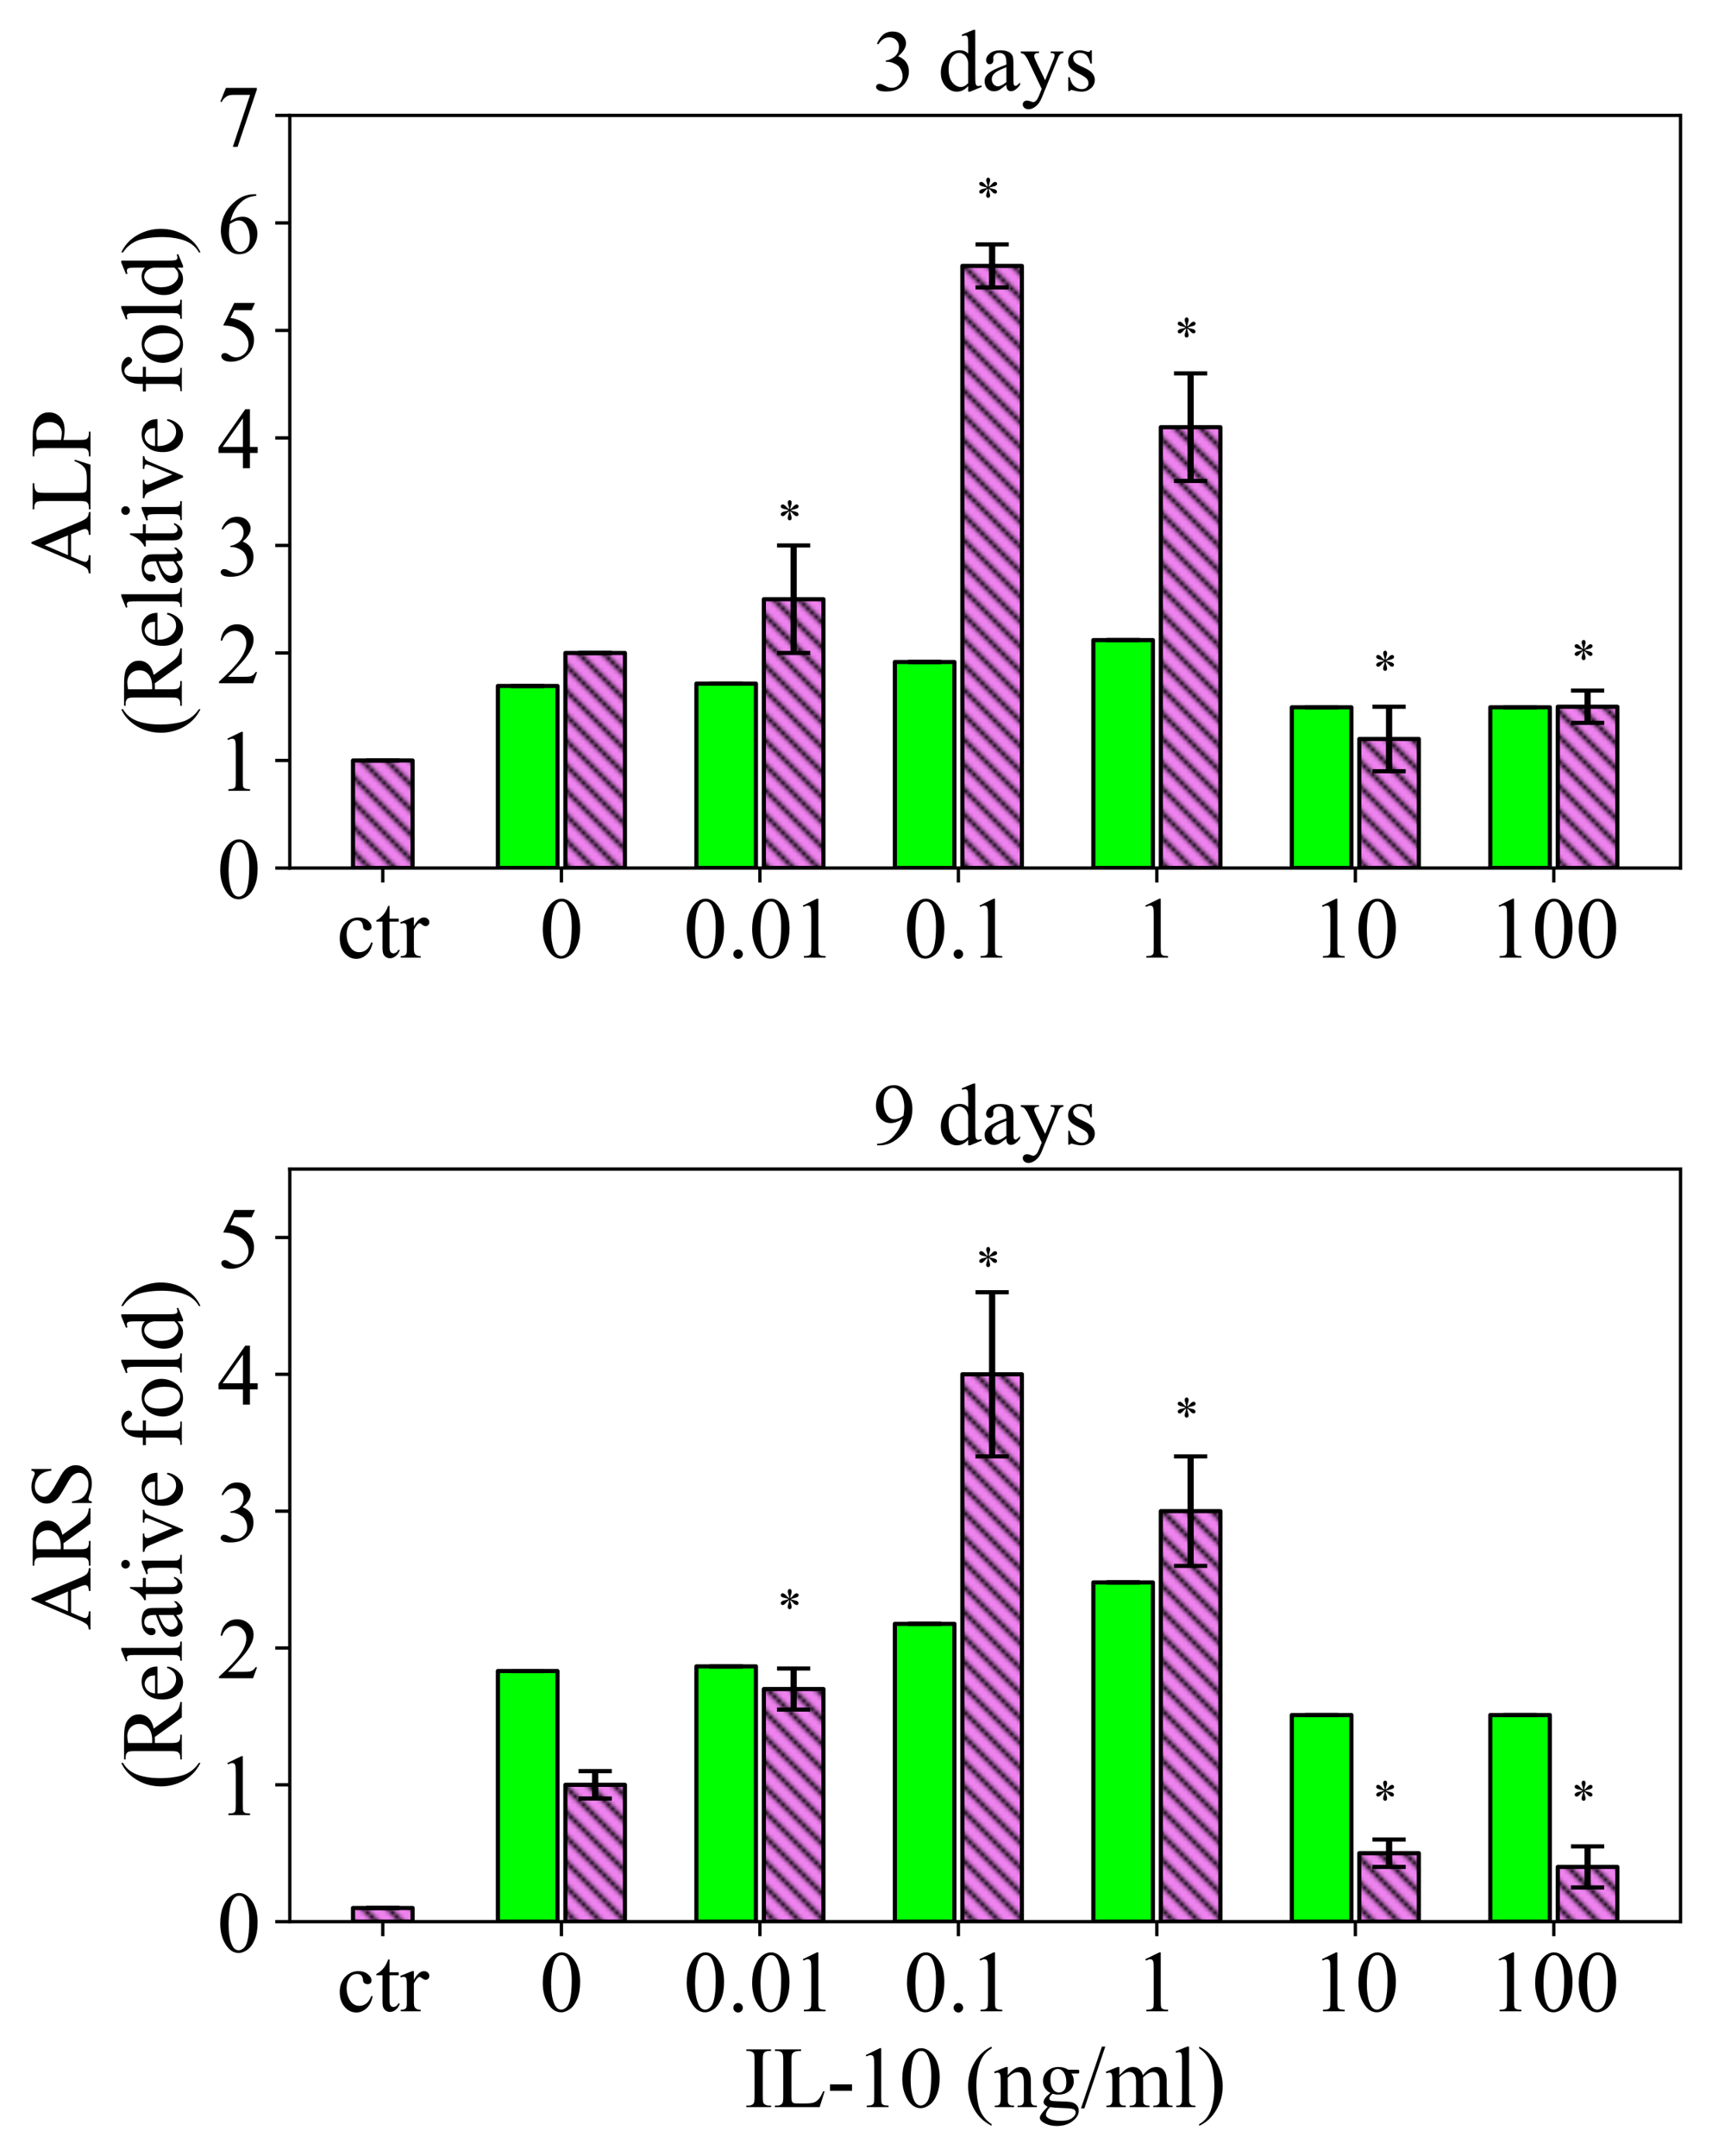 <?xml version="1.0" encoding="utf-8" standalone="no"?>
<!DOCTYPE svg PUBLIC "-//W3C//DTD SVG 1.1//EN"
  "http://www.w3.org/Graphics/SVG/1.1/DTD/svg11.dtd">
<!-- Created with matplotlib (http://matplotlib.org/) -->
<svg height="519.049pt" version="1.1" viewBox="0 0 415.264 519.049" width="415.264pt" xmlns="http://www.w3.org/2000/svg" xmlns:xlink="http://www.w3.org/1999/xlink">
 <defs>
  <style type="text/css">
*{stroke-linecap:butt;stroke-linejoin:round;}
  </style>
 </defs>
 <g id="figure_1">
  <g id="patch_1">
   <path d="M 0 519.049 
L 415.264 519.049 
L 415.264 0 
L 0 0 
z
" style="fill:#ffffff;"/>
  </g>
  <g id="axes_1">
   <g id="patch_2">
    <path d="M 69.764 208.982 
L 404.564 208.982 
L 404.564 27.782 
L 69.764 27.782 
z
" style="fill:#ffffff;"/>
   </g>
   <g id="patch_3">
    <path clip-path="url(#p95e8ba78fc)" d="M 119.862 208.982 
L 134.197 208.982 
L 134.197 165.151 
L 119.862 165.151 
z
" style="fill:#00ff00;stroke:#000000;stroke-linejoin:miter;"/>
   </g>
   <g id="patch_4">
    <path clip-path="url(#p95e8ba78fc)" d="M 167.643 208.982 
L 181.977 208.982 
L 181.977 164.594 
L 167.643 164.594 
z
" style="fill:#00ff00;stroke:#000000;stroke-linejoin:miter;"/>
   </g>
   <g id="patch_5">
    <path clip-path="url(#p95e8ba78fc)" d="M 215.424 208.982 
L 229.758 208.982 
L 229.758 159.387 
L 215.424 159.387 
z
" style="fill:#00ff00;stroke:#000000;stroke-linejoin:miter;"/>
   </g>
   <g id="patch_6">
    <path clip-path="url(#p95e8ba78fc)" d="M 263.205 208.982 
L 277.539 208.982 
L 277.539 154.113 
L 263.205 154.113 
z
" style="fill:#00ff00;stroke:#000000;stroke-linejoin:miter;"/>
   </g>
   <g id="patch_7">
    <path clip-path="url(#p95e8ba78fc)" d="M 310.986 208.982 
L 325.32 208.982 
L 325.32 170.292 
L 310.986 170.292 
z
" style="fill:#00ff00;stroke:#000000;stroke-linejoin:miter;"/>
   </g>
   <g id="patch_8">
    <path clip-path="url(#p95e8ba78fc)" d="M 358.766 208.982 
L 373.101 208.982 
L 373.101 170.292 
L 358.766 170.292 
z
" style="fill:#00ff00;stroke:#000000;stroke-linejoin:miter;"/>
   </g>
   <g id="patch_9">
    <path clip-path="url(#p95e8ba78fc)" d="M 136.108 208.982 
L 150.442 208.982 
L 150.442 157.21 
L 136.108 157.21 
z
" style="fill:url(#h9a196154df);stroke:#000000;stroke-linejoin:miter;"/>
   </g>
   <g id="patch_10">
    <path clip-path="url(#p95e8ba78fc)" d="M 183.889 208.982 
L 198.223 208.982 
L 198.223 144.268 
L 183.889 144.268 
z
" style="fill:url(#h9a196154df);stroke:#000000;stroke-linejoin:miter;"/>
   </g>
   <g id="patch_11">
    <path clip-path="url(#p95e8ba78fc)" d="M 231.669 208.982 
L 246.004 208.982 
L 246.004 64.022 
L 231.669 64.022 
z
" style="fill:url(#h9a196154df);stroke:#000000;stroke-linejoin:miter;"/>
   </g>
   <g id="patch_12">
    <path clip-path="url(#p95e8ba78fc)" d="M 279.45 208.982 
L 293.784 208.982 
L 293.784 102.85 
L 279.45 102.85 
z
" style="fill:url(#h9a196154df);stroke:#000000;stroke-linejoin:miter;"/>
   </g>
   <g id="patch_13">
    <path clip-path="url(#p95e8ba78fc)" d="M 327.231 208.982 
L 341.565 208.982 
L 341.565 177.919 
L 327.231 177.919 
z
" style="fill:url(#h9a196154df);stroke:#000000;stroke-linejoin:miter;"/>
   </g>
   <g id="patch_14">
    <path clip-path="url(#p95e8ba78fc)" d="M 375.012 208.982 
L 389.346 208.982 
L 389.346 170.153 
L 375.012 170.153 
z
" style="fill:url(#h9a196154df);stroke:#000000;stroke-linejoin:miter;"/>
   </g>
   <g id="patch_15">
    <path clip-path="url(#p95e8ba78fc)" d="M 84.982 208.982 
L 99.317 208.982 
L 99.317 183.096 
L 84.982 183.096 
z
" style="fill:url(#h9a196154df);stroke:#000000;stroke-linejoin:miter;"/>
   </g>
   <g id="matplotlib.axis_1">
    <g id="xtick_1">
     <g id="line2d_1">
      <defs>
       <path d="M 0 0 
L 0 3.5 
" id="m153c3e3dc9" style="stroke:#000000;stroke-width:0.8;"/>
      </defs>
      <g>
       <use style="stroke:#000000;stroke-width:0.8;" x="92.149" xlink:href="#m153c3e3dc9" y="208.982"/>
      </g>
     </g>
     <g id="text_1">
      <!-- ctr -->
      <defs>
       <path d="M 41.109 17 
Q 39.312 8.156 34.031 3.391 
Q 28.766 -1.375 22.359 -1.375 
Q 14.75 -1.375 9.078 5.016 
Q 3.422 11.422 3.422 22.312 
Q 3.422 32.859 9.688 39.453 
Q 15.969 46.047 24.75 46.047 
Q 31.344 46.047 35.594 42.547 
Q 39.844 39.062 39.844 35.297 
Q 39.844 33.453 38.641 32.297 
Q 37.453 31.156 35.297 31.156 
Q 32.422 31.156 30.953 33.016 
Q 30.125 34.031 29.859 36.906 
Q 29.594 39.797 27.875 41.312 
Q 26.172 42.781 23.141 42.781 
Q 18.266 42.781 15.281 39.156 
Q 11.328 34.375 11.328 26.516 
Q 11.328 18.5 15.25 12.375 
Q 19.188 6.25 25.875 6.25 
Q 30.672 6.25 34.469 9.516 
Q 37.156 11.766 39.703 17.672 
z
" id="TimesNewRomanPSMT-63"/>
       <path d="M 16.109 59.422 
L 16.109 44.734 
L 26.562 44.734 
L 26.562 41.312 
L 16.109 41.312 
L 16.109 12.312 
Q 16.109 7.953 17.359 6.438 
Q 18.609 4.938 20.562 4.938 
Q 22.172 4.938 23.688 5.938 
Q 25.203 6.938 26.031 8.891 
L 27.938 8.891 
Q 26.219 4.109 23.094 1.688 
Q 19.969 -0.734 16.656 -0.734 
Q 14.406 -0.734 12.25 0.516 
Q 10.109 1.766 9.078 4.078 
Q 8.062 6.391 8.062 11.234 
L 8.062 41.312 
L 0.984 41.312 
L 0.984 42.922 
Q 3.656 44 6.469 46.562 
Q 9.281 49.125 11.469 52.641 
Q 12.594 54.5 14.594 59.422 
z
" id="TimesNewRomanPSMT-74"/>
       <path d="M 16.219 46.047 
L 16.219 35.984 
Q 21.828 46.047 27.734 46.047 
Q 30.422 46.047 32.172 44.406 
Q 33.938 42.781 33.938 40.625 
Q 33.938 38.719 32.656 37.391 
Q 31.391 36.078 29.641 36.078 
Q 27.938 36.078 25.812 37.766 
Q 23.688 39.453 22.656 39.453 
Q 21.781 39.453 20.75 38.484 
Q 18.562 36.469 16.219 31.891 
L 16.219 10.453 
Q 16.219 6.734 17.141 4.828 
Q 17.781 3.516 19.391 2.641 
Q 21 1.766 24.031 1.766 
L 24.031 0 
L 1.125 0 
L 1.125 1.766 
Q 4.547 1.766 6.203 2.828 
Q 7.422 3.609 7.906 5.328 
Q 8.156 6.156 8.156 10.062 
L 8.156 27.391 
Q 8.156 35.203 7.828 36.688 
Q 7.516 38.188 6.656 38.859 
Q 5.812 39.547 4.547 39.547 
Q 3.031 39.547 1.125 38.812 
L 0.641 40.578 
L 14.156 46.047 
z
" id="TimesNewRomanPSMT-72"/>
      </defs>
      <g transform="translate(81.075 230.564)scale(0.21 -0.21)">
       <use xlink:href="#TimesNewRomanPSMT-63"/>
       <use x="44.385" xlink:href="#TimesNewRomanPSMT-74"/>
       <use x="72.168" xlink:href="#TimesNewRomanPSMT-72"/>
      </g>
     </g>
    </g>
    <g id="xtick_2">
     <g id="line2d_2">
      <g>
       <use style="stroke:#000000;stroke-width:0.8;" x="135.152" xlink:href="#m153c3e3dc9" y="208.982"/>
      </g>
     </g>
     <g id="text_2">
      <!-- 0 -->
      <defs>
       <path d="M 3.609 32.719 
Q 3.609 44.047 7.031 52.219 
Q 10.453 60.406 16.109 64.406 
Q 20.516 67.578 25.203 67.578 
Q 32.812 67.578 38.875 59.812 
Q 46.438 50.203 46.438 33.734 
Q 46.438 22.219 43.109 14.156 
Q 39.797 6.109 34.641 2.469 
Q 29.5 -1.172 24.703 -1.172 
Q 15.234 -1.172 8.938 10.016 
Q 3.609 19.438 3.609 32.719 
z
M 13.188 31.5 
Q 13.188 17.828 16.547 9.188 
Q 19.344 1.906 24.859 1.906 
Q 27.484 1.906 30.312 4.266 
Q 33.156 6.641 34.625 12.203 
Q 36.859 20.609 36.859 35.891 
Q 36.859 47.219 34.516 54.781 
Q 32.766 60.406 29.984 62.75 
Q 27.984 64.359 25.141 64.359 
Q 21.828 64.359 19.234 61.375 
Q 15.719 57.328 14.453 48.625 
Q 13.188 39.938 13.188 31.5 
z
" id="TimesNewRomanPSMT-30"/>
      </defs>
      <g transform="translate(129.902 230.564)scale(0.21 -0.21)">
       <use xlink:href="#TimesNewRomanPSMT-30"/>
      </g>
     </g>
    </g>
    <g id="xtick_3">
     <g id="line2d_3">
      <g>
       <use style="stroke:#000000;stroke-width:0.8;" x="182.933" xlink:href="#m153c3e3dc9" y="208.982"/>
      </g>
     </g>
     <g id="text_3">
      <!-- 0.01 -->
      <defs>
       <path d="M 12.5 9.469 
Q 14.797 9.469 16.359 7.875 
Q 17.922 6.297 17.922 4.047 
Q 17.922 1.812 16.328 0.219 
Q 14.75 -1.375 12.5 -1.375 
Q 10.25 -1.375 8.656 0.219 
Q 7.078 1.812 7.078 4.047 
Q 7.078 6.344 8.656 7.906 
Q 10.25 9.469 12.5 9.469 
z
" id="TimesNewRomanPSMT-2e"/>
       <path d="M 11.719 59.719 
L 27.828 67.578 
L 29.438 67.578 
L 29.438 11.672 
Q 29.438 6.109 29.906 4.734 
Q 30.375 3.375 31.828 2.641 
Q 33.297 1.906 37.797 1.812 
L 37.797 0 
L 12.891 0 
L 12.891 1.812 
Q 17.578 1.906 18.938 2.609 
Q 20.312 3.328 20.844 4.516 
Q 21.391 5.719 21.391 11.672 
L 21.391 47.406 
Q 21.391 54.641 20.906 56.688 
Q 20.562 58.25 19.656 58.984 
Q 18.75 59.719 17.484 59.719 
Q 15.672 59.719 12.453 58.203 
z
" id="TimesNewRomanPSMT-31"/>
      </defs>
      <g transform="translate(164.558 230.564)scale(0.21 -0.21)">
       <use xlink:href="#TimesNewRomanPSMT-30"/>
       <use x="50" xlink:href="#TimesNewRomanPSMT-2e"/>
       <use x="75" xlink:href="#TimesNewRomanPSMT-30"/>
       <use x="125" xlink:href="#TimesNewRomanPSMT-31"/>
      </g>
     </g>
    </g>
    <g id="xtick_4">
     <g id="line2d_4">
      <g>
       <use style="stroke:#000000;stroke-width:0.8;" x="230.714" xlink:href="#m153c3e3dc9" y="208.982"/>
      </g>
     </g>
     <g id="text_4">
      <!-- 0.1 -->
      <g transform="translate(217.589 230.564)scale(0.21 -0.21)">
       <use xlink:href="#TimesNewRomanPSMT-30"/>
       <use x="50" xlink:href="#TimesNewRomanPSMT-2e"/>
       <use x="75" xlink:href="#TimesNewRomanPSMT-31"/>
      </g>
     </g>
    </g>
    <g id="xtick_5">
     <g id="line2d_5">
      <g>
       <use style="stroke:#000000;stroke-width:0.8;" x="278.495" xlink:href="#m153c3e3dc9" y="208.982"/>
      </g>
     </g>
     <g id="text_5">
      <!-- 1 -->
      <g transform="translate(273.245 230.564)scale(0.21 -0.21)">
       <use xlink:href="#TimesNewRomanPSMT-31"/>
      </g>
     </g>
    </g>
    <g id="xtick_6">
     <g id="line2d_6">
      <g>
       <use style="stroke:#000000;stroke-width:0.8;" x="326.275" xlink:href="#m153c3e3dc9" y="208.982"/>
      </g>
     </g>
     <g id="text_6">
      <!-- 10 -->
      <g transform="translate(315.775 230.564)scale(0.21 -0.21)">
       <use xlink:href="#TimesNewRomanPSMT-31"/>
       <use x="50" xlink:href="#TimesNewRomanPSMT-30"/>
      </g>
     </g>
    </g>
    <g id="xtick_7">
     <g id="line2d_7">
      <g>
       <use style="stroke:#000000;stroke-width:0.8;" x="374.056" xlink:href="#m153c3e3dc9" y="208.982"/>
      </g>
     </g>
     <g id="text_7">
      <!-- 100 -->
      <g transform="translate(358.306 230.564)scale(0.21 -0.21)">
       <use xlink:href="#TimesNewRomanPSMT-31"/>
       <use x="50" xlink:href="#TimesNewRomanPSMT-30"/>
       <use x="100" xlink:href="#TimesNewRomanPSMT-30"/>
      </g>
     </g>
    </g>
   </g>
   <g id="matplotlib.axis_2">
    <g id="ytick_1">
     <g id="line2d_8">
      <defs>
       <path d="M 0 0 
L -3.5 0 
" id="m0aa513c462" style="stroke:#000000;stroke-width:0.8;"/>
      </defs>
      <g>
       <use style="stroke:#000000;stroke-width:0.8;" x="69.764" xlink:href="#m0aa513c462" y="208.982"/>
      </g>
     </g>
     <g id="text_8">
      <!-- 0 -->
      <g transform="translate(52.264 216.273)scale(0.21 -0.21)">
       <use xlink:href="#TimesNewRomanPSMT-30"/>
      </g>
     </g>
    </g>
    <g id="ytick_2">
     <g id="line2d_9">
      <g>
       <use style="stroke:#000000;stroke-width:0.8;" x="69.764" xlink:href="#m0aa513c462" y="183.096"/>
      </g>
     </g>
     <g id="text_9">
      <!-- 1 -->
      <g transform="translate(52.264 190.387)scale(0.21 -0.21)">
       <use xlink:href="#TimesNewRomanPSMT-31"/>
      </g>
     </g>
    </g>
    <g id="ytick_3">
     <g id="line2d_10">
      <g>
       <use style="stroke:#000000;stroke-width:0.8;" x="69.764" xlink:href="#m0aa513c462" y="157.21"/>
      </g>
     </g>
     <g id="text_10">
      <!-- 2 -->
      <defs>
       <path d="M 45.844 12.75 
L 41.219 0 
L 2.156 0 
L 2.156 1.812 
Q 19.391 17.531 26.422 27.484 
Q 33.453 37.453 33.453 45.703 
Q 33.453 52 29.594 56.047 
Q 25.734 60.109 20.359 60.109 
Q 15.484 60.109 11.594 57.25 
Q 7.719 54.391 5.859 48.875 
L 4.047 48.875 
Q 5.281 57.906 10.328 62.734 
Q 15.375 67.578 22.953 67.578 
Q 31 67.578 36.391 62.406 
Q 41.797 57.234 41.797 50.203 
Q 41.797 45.172 39.453 40.141 
Q 35.844 32.234 27.734 23.391 
Q 15.578 10.109 12.547 7.375 
L 29.828 7.375 
Q 35.109 7.375 37.234 7.766 
Q 39.359 8.156 41.062 9.344 
Q 42.781 10.547 44.047 12.75 
z
" id="TimesNewRomanPSMT-32"/>
      </defs>
      <g transform="translate(52.264 164.501)scale(0.21 -0.21)">
       <use xlink:href="#TimesNewRomanPSMT-32"/>
      </g>
     </g>
    </g>
    <g id="ytick_4">
     <g id="line2d_11">
      <g>
       <use style="stroke:#000000;stroke-width:0.8;" x="69.764" xlink:href="#m0aa513c462" y="131.325"/>
      </g>
     </g>
     <g id="text_11">
      <!-- 3 -->
      <defs>
       <path d="M 5.078 53.609 
Q 7.906 60.297 12.219 63.938 
Q 16.547 67.578 23 67.578 
Q 30.953 67.578 35.203 62.406 
Q 38.422 58.547 38.422 54.156 
Q 38.422 46.922 29.344 39.203 
Q 35.453 36.812 38.578 32.375 
Q 41.703 27.938 41.703 21.922 
Q 41.703 13.328 36.234 7.031 
Q 29.109 -1.172 15.578 -1.172 
Q 8.891 -1.172 6.469 0.484 
Q 4.047 2.156 4.047 4.047 
Q 4.047 5.469 5.188 6.547 
Q 6.344 7.625 7.953 7.625 
Q 9.188 7.625 10.453 7.234 
Q 11.281 6.984 14.203 5.438 
Q 17.141 3.906 18.266 3.609 
Q 20.062 3.078 22.125 3.078 
Q 27.094 3.078 30.781 6.938 
Q 34.469 10.797 34.469 16.062 
Q 34.469 19.922 32.766 23.578 
Q 31.5 26.312 29.984 27.734 
Q 27.875 29.688 24.219 31.266 
Q 20.562 32.859 16.75 32.859 
L 15.188 32.859 
L 15.188 34.328 
Q 19.047 34.812 22.922 37.109 
Q 26.812 39.406 28.562 42.625 
Q 30.328 45.844 30.328 49.703 
Q 30.328 54.734 27.172 57.828 
Q 24.031 60.938 19.344 60.938 
Q 11.766 60.938 6.688 52.828 
z
" id="TimesNewRomanPSMT-33"/>
      </defs>
      <g transform="translate(52.264 138.616)scale(0.21 -0.21)">
       <use xlink:href="#TimesNewRomanPSMT-33"/>
      </g>
     </g>
    </g>
    <g id="ytick_5">
     <g id="line2d_12">
      <g>
       <use style="stroke:#000000;stroke-width:0.8;" x="69.764" xlink:href="#m0aa513c462" y="105.439"/>
      </g>
     </g>
     <g id="text_12">
      <!-- 4 -->
      <defs>
       <path d="M 46.531 24.422 
L 46.531 17.484 
L 37.641 17.484 
L 37.641 0 
L 29.594 0 
L 29.594 17.484 
L 1.562 17.484 
L 1.562 23.734 
L 32.281 67.578 
L 37.641 67.578 
L 37.641 24.422 
z
M 29.594 24.422 
L 29.594 57.281 
L 6.344 24.422 
z
" id="TimesNewRomanPSMT-34"/>
      </defs>
      <g transform="translate(52.264 112.73)scale(0.21 -0.21)">
       <use xlink:href="#TimesNewRomanPSMT-34"/>
      </g>
     </g>
    </g>
    <g id="ytick_6">
     <g id="line2d_13">
      <g>
       <use style="stroke:#000000;stroke-width:0.8;" x="69.764" xlink:href="#m0aa513c462" y="79.553"/>
      </g>
     </g>
     <g id="text_13">
      <!-- 5 -->
      <defs>
       <path d="M 43.406 66.219 
L 39.594 57.906 
L 19.672 57.906 
L 15.328 49.031 
Q 28.266 47.125 35.844 39.406 
Q 42.328 32.766 42.328 23.781 
Q 42.328 18.562 40.203 14.109 
Q 38.094 9.672 34.859 6.547 
Q 31.641 3.422 27.688 1.516 
Q 22.078 -1.172 16.156 -1.172 
Q 10.203 -1.172 7.484 0.844 
Q 4.781 2.875 4.781 5.328 
Q 4.781 6.688 5.906 7.734 
Q 7.031 8.797 8.734 8.797 
Q 10.016 8.797 10.969 8.406 
Q 11.922 8.016 14.203 6.391 
Q 17.875 3.859 21.625 3.859 
Q 27.344 3.859 31.656 8.172 
Q 35.984 12.5 35.984 18.703 
Q 35.984 24.703 32.125 29.906 
Q 28.266 35.109 21.484 37.938 
Q 16.156 40.141 6.984 40.484 
L 19.672 66.219 
z
" id="TimesNewRomanPSMT-35"/>
      </defs>
      <g transform="translate(52.264 86.844)scale(0.21 -0.21)">
       <use xlink:href="#TimesNewRomanPSMT-35"/>
      </g>
     </g>
    </g>
    <g id="ytick_7">
     <g id="line2d_14">
      <g>
       <use style="stroke:#000000;stroke-width:0.8;" x="69.764" xlink:href="#m0aa513c462" y="53.668"/>
      </g>
     </g>
     <g id="text_14">
      <!-- 6 -->
      <defs>
       <path d="M 44.828 67.578 
L 44.828 65.766 
Q 38.375 65.141 34.297 63.203 
Q 30.219 61.281 26.234 57.328 
Q 22.266 53.375 19.656 48.516 
Q 17.047 43.656 15.281 36.969 
Q 22.312 41.797 29.391 41.797 
Q 36.188 41.797 41.156 36.328 
Q 46.141 30.859 46.141 22.266 
Q 46.141 13.969 41.109 7.125 
Q 35.062 -1.172 25.094 -1.172 
Q 18.312 -1.172 13.578 3.328 
Q 4.297 12.062 4.297 25.984 
Q 4.297 34.859 7.859 42.859 
Q 11.422 50.875 18.031 57.078 
Q 24.656 63.281 30.703 65.422 
Q 36.766 67.578 42 67.578 
z
M 14.453 33.406 
Q 13.578 26.812 13.578 22.75 
Q 13.578 18.062 15.312 12.562 
Q 17.047 7.078 20.453 3.859 
Q 22.953 1.562 26.516 1.562 
Q 30.766 1.562 34.109 5.562 
Q 37.453 9.578 37.453 17 
Q 37.453 25.344 34.125 31.438 
Q 30.812 37.547 24.703 37.547 
Q 22.859 37.547 20.734 36.766 
Q 18.609 35.984 14.453 33.406 
z
" id="TimesNewRomanPSMT-36"/>
      </defs>
      <g transform="translate(52.264 60.959)scale(0.21 -0.21)">
       <use xlink:href="#TimesNewRomanPSMT-36"/>
      </g>
     </g>
    </g>
    <g id="ytick_8">
     <g id="line2d_15">
      <g>
       <use style="stroke:#000000;stroke-width:0.8;" x="69.764" xlink:href="#m0aa513c462" y="27.782"/>
      </g>
     </g>
     <g id="text_15">
      <!-- 7 -->
      <defs>
       <path d="M 10.062 66.219 
L 45.562 66.219 
L 45.562 64.359 
L 23.484 -1.375 
L 18.016 -1.375 
L 37.797 58.25 
L 19.578 58.25 
Q 14.062 58.25 11.719 56.938 
Q 7.625 54.688 5.125 50 
L 3.719 50.531 
z
" id="TimesNewRomanPSMT-37"/>
      </defs>
      <g transform="translate(52.264 35.073)scale(0.21 -0.21)">
       <use xlink:href="#TimesNewRomanPSMT-37"/>
      </g>
     </g>
    </g>
    <g id="text_16">
     <!-- ALP -->
     <defs>
      <path d="M 45.75 22.172 
L 20.125 22.172 
L 15.625 11.719 
Q 13.969 7.859 13.969 5.953 
Q 13.969 4.438 15.406 3.297 
Q 16.844 2.156 21.625 1.812 
L 21.625 0 
L 0.781 0 
L 0.781 1.812 
Q 4.938 2.547 6.156 3.719 
Q 8.641 6.062 11.672 13.234 
L 34.969 67.719 
L 36.672 67.719 
L 59.719 12.641 
Q 62.5 6 64.766 4.016 
Q 67.047 2.047 71.094 1.812 
L 71.094 0 
L 44.969 0 
L 44.969 1.812 
Q 48.922 2 50.312 3.125 
Q 51.703 4.25 51.703 5.859 
Q 51.703 8.016 49.75 12.641 
z
M 44.391 25.781 
L 33.156 52.547 
L 21.625 25.781 
z
" id="TimesNewRomanPSMT-41"/>
      <path d="M 57.328 18.312 
L 58.938 17.969 
L 53.266 0 
L 2 0 
L 2 1.812 
L 4.5 1.812 
Q 8.688 1.812 10.5 4.547 
Q 11.531 6.109 11.531 11.766 
L 11.531 54.5 
Q 11.531 60.688 10.156 62.25 
Q 8.25 64.406 4.5 64.406 
L 2 64.406 
L 2 66.219 
L 31.984 66.219 
L 31.984 64.406 
Q 26.703 64.453 24.578 63.422 
Q 22.469 62.406 21.688 60.844 
Q 20.906 59.281 20.906 53.375 
L 20.906 11.766 
Q 20.906 7.719 21.688 6.203 
Q 22.266 5.172 23.484 4.688 
Q 24.703 4.203 31.109 4.203 
L 35.938 4.203 
Q 43.562 4.203 46.625 5.328 
Q 49.703 6.453 52.234 9.297 
Q 54.781 12.156 57.328 18.312 
z
" id="TimesNewRomanPSMT-4c"/>
      <path d="M 20.516 31 
L 20.516 11.719 
Q 20.516 5.469 21.875 3.953 
Q 23.734 1.812 27.484 1.812 
L 30.031 1.812 
L 30.031 0 
L 1.656 0 
L 1.656 1.812 
L 4.156 1.812 
Q 8.344 1.812 10.156 4.547 
Q 11.141 6.062 11.141 11.719 
L 11.141 54.5 
Q 11.141 60.75 9.812 62.25 
Q 7.906 64.406 4.156 64.406 
L 1.656 64.406 
L 1.656 66.219 
L 25.922 66.219 
Q 34.812 66.219 39.938 64.375 
Q 45.062 62.547 48.578 58.203 
Q 52.094 53.859 52.094 47.906 
Q 52.094 39.797 46.75 34.719 
Q 41.406 29.641 31.641 29.641 
Q 29.25 29.641 26.469 29.984 
Q 23.688 30.328 20.516 31 
z
M 20.516 33.797 
Q 23.094 33.297 25.094 33.047 
Q 27.094 32.812 28.516 32.812 
Q 33.594 32.812 37.281 36.734 
Q 40.969 40.672 40.969 46.922 
Q 40.969 51.219 39.203 54.906 
Q 37.453 58.594 34.219 60.422 
Q 31 62.25 26.906 62.25 
Q 24.422 62.25 20.516 61.328 
z
" id="TimesNewRomanPSMT-50"/>
     </defs>
     <g transform="translate(21.782 138.217)rotate(-90)scale(0.21 -0.21)">
      <use xlink:href="#TimesNewRomanPSMT-41"/>
      <use x="72.217" xlink:href="#TimesNewRomanPSMT-4c"/>
      <use x="133.301" xlink:href="#TimesNewRomanPSMT-50"/>
     </g>
     <!--  (Relative fold) -->
     <defs>
      <path id="TimesNewRomanPSMT-20"/>
      <path d="M 31.062 -19.578 
L 31.062 -21.391 
Q 23.688 -17.672 18.75 -12.703 
Q 11.719 -5.609 7.906 4 
Q 4.109 13.625 4.109 23.969 
Q 4.109 39.109 11.578 51.578 
Q 19.047 64.062 31.062 69.438 
L 31.062 67.391 
Q 25.047 64.062 21.188 58.297 
Q 17.328 52.547 15.422 43.703 
Q 13.531 34.859 13.531 25.25 
Q 13.531 14.797 15.141 6.25 
Q 16.406 -0.484 18.203 -4.562 
Q 20.016 -8.641 23.062 -12.391 
Q 26.125 -16.156 31.062 -19.578 
z
" id="TimesNewRomanPSMT-28"/>
      <path d="M 67.578 0 
L 49.906 0 
L 27.484 30.953 
Q 25 30.859 23.438 30.859 
Q 22.797 30.859 22.062 30.875 
Q 21.344 30.906 20.562 30.953 
L 20.562 11.719 
Q 20.562 5.469 21.922 3.953 
Q 23.781 1.812 27.484 1.812 
L 30.078 1.812 
L 30.078 0 
L 1.703 0 
L 1.703 1.812 
L 4.203 1.812 
Q 8.406 1.812 10.203 4.547 
Q 11.234 6.062 11.234 11.719 
L 11.234 54.5 
Q 11.234 60.75 9.859 62.25 
Q 7.953 64.406 4.203 64.406 
L 1.703 64.406 
L 1.703 66.219 
L 25.828 66.219 
Q 36.375 66.219 41.375 64.672 
Q 46.391 63.141 49.875 59.016 
Q 53.375 54.891 53.375 49.172 
Q 53.375 43.062 49.391 38.562 
Q 45.406 34.078 37.062 32.234 
L 50.734 13.234 
Q 55.422 6.688 58.781 4.531 
Q 62.156 2.391 67.578 1.812 
z
M 20.562 34.031 
Q 21.484 34.031 22.172 34 
Q 22.859 33.984 23.297 33.984 
Q 32.766 33.984 37.578 38.078 
Q 42.391 42.188 42.391 48.531 
Q 42.391 54.734 38.5 58.609 
Q 34.625 62.5 28.219 62.5 
Q 25.391 62.5 20.562 61.578 
z
" id="TimesNewRomanPSMT-52"/>
      <path d="M 10.641 27.875 
Q 10.594 17.922 15.484 12.25 
Q 20.359 6.594 26.953 6.594 
Q 31.344 6.594 34.594 9 
Q 37.844 11.422 40.047 17.281 
L 41.547 16.312 
Q 40.531 9.625 35.594 4.125 
Q 30.672 -1.375 23.25 -1.375 
Q 15.188 -1.375 9.453 4.906 
Q 3.719 11.188 3.719 21.781 
Q 3.719 33.25 9.594 39.672 
Q 15.484 46.094 24.359 46.094 
Q 31.891 46.094 36.719 41.141 
Q 41.547 36.188 41.547 27.875 
z
M 10.641 30.719 
L 31.344 30.719 
Q 31.109 35.016 30.328 36.766 
Q 29.109 39.5 26.688 41.062 
Q 24.266 42.625 21.625 42.625 
Q 17.578 42.625 14.375 39.469 
Q 11.188 36.328 10.641 30.719 
z
" id="TimesNewRomanPSMT-65"/>
      <path d="M 18.5 69.438 
L 18.5 10.109 
Q 18.5 5.906 19.109 4.531 
Q 19.734 3.172 21 2.469 
Q 22.266 1.766 25.734 1.766 
L 25.734 0 
L 3.812 0 
L 3.812 1.766 
Q 6.891 1.766 8 2.391 
Q 9.125 3.031 9.766 4.484 
Q 10.406 5.953 10.406 10.109 
L 10.406 50.734 
Q 10.406 58.297 10.062 60.031 
Q 9.719 61.766 8.953 62.391 
Q 8.203 63.031 7.031 63.031 
Q 5.766 63.031 3.812 62.25 
L 2.984 63.969 
L 16.312 69.438 
z
" id="TimesNewRomanPSMT-6c"/>
      <path d="M 28.469 6.453 
Q 21.578 1.125 19.828 0.297 
Q 17.188 -0.922 14.203 -0.922 
Q 9.578 -0.922 6.562 2.25 
Q 3.562 5.422 3.562 10.594 
Q 3.562 13.875 5.031 16.266 
Q 7.031 19.578 11.984 22.5 
Q 16.938 25.438 28.469 29.641 
L 28.469 31.391 
Q 28.469 38.094 26.344 40.578 
Q 24.219 43.062 20.172 43.062 
Q 17.094 43.062 15.281 41.406 
Q 13.422 39.75 13.422 37.594 
L 13.531 34.766 
Q 13.531 32.516 12.375 31.297 
Q 11.234 30.078 9.375 30.078 
Q 7.562 30.078 6.422 31.344 
Q 5.281 32.625 5.281 34.812 
Q 5.281 39.016 9.578 42.531 
Q 13.875 46.047 21.625 46.047 
Q 27.594 46.047 31.391 44.047 
Q 34.281 42.531 35.641 39.312 
Q 36.531 37.203 36.531 30.719 
L 36.531 15.531 
Q 36.531 9.125 36.766 7.688 
Q 37.016 6.25 37.578 5.766 
Q 38.141 5.281 38.875 5.281 
Q 39.656 5.281 40.234 5.609 
Q 41.266 6.25 44.188 9.188 
L 44.188 6.453 
Q 38.719 -0.875 33.734 -0.875 
Q 31.344 -0.875 29.922 0.781 
Q 28.516 2.438 28.469 6.453 
z
M 28.469 9.625 
L 28.469 26.656 
Q 21.094 23.734 18.953 22.516 
Q 15.094 20.359 13.422 18.016 
Q 11.766 15.672 11.766 12.891 
Q 11.766 9.375 13.859 7.047 
Q 15.969 4.734 18.703 4.734 
Q 22.406 4.734 28.469 9.625 
z
" id="TimesNewRomanPSMT-61"/>
      <path d="M 14.5 69.438 
Q 16.547 69.438 17.984 67.984 
Q 19.438 66.547 19.438 64.5 
Q 19.438 62.453 17.984 60.984 
Q 16.547 59.516 14.5 59.516 
Q 12.453 59.516 10.984 60.984 
Q 9.516 62.453 9.516 64.5 
Q 9.516 66.547 10.953 67.984 
Q 12.406 69.438 14.5 69.438 
z
M 18.562 46.047 
L 18.562 10.109 
Q 18.562 5.906 19.172 4.516 
Q 19.781 3.125 20.969 2.438 
Q 22.172 1.766 25.344 1.766 
L 25.344 0 
L 3.609 0 
L 3.609 1.766 
Q 6.891 1.766 8 2.391 
Q 9.125 3.031 9.781 4.484 
Q 10.453 5.953 10.453 10.109 
L 10.453 27.344 
Q 10.453 34.625 10.016 36.766 
Q 9.672 38.328 8.938 38.938 
Q 8.203 39.547 6.938 39.547 
Q 5.562 39.547 3.609 38.812 
L 2.938 40.578 
L 16.406 46.047 
z
" id="TimesNewRomanPSMT-69"/>
      <path d="M 0.828 44.734 
L 21.875 44.734 
L 21.875 42.922 
L 20.516 42.922 
Q 18.609 42.922 17.609 41.984 
Q 16.609 41.062 16.609 39.5 
Q 16.609 37.797 17.625 35.453 
L 28.031 10.75 
L 38.484 36.375 
Q 39.594 39.109 39.594 40.531 
Q 39.594 41.219 39.203 41.656 
Q 38.672 42.391 37.844 42.656 
Q 37.016 42.922 34.469 42.922 
L 34.469 44.734 
L 49.078 44.734 
L 49.078 42.922 
Q 46.531 42.719 45.562 41.891 
Q 43.844 40.438 42.484 37.016 
L 26.609 -1.375 
L 24.609 -1.375 
L 8.641 36.375 
Q 7.562 39.016 6.578 40.156 
Q 5.609 41.312 4.109 42.094 
Q 3.266 42.531 0.828 42.922 
z
" id="TimesNewRomanPSMT-76"/>
      <path d="M 20.609 41.219 
L 20.609 11.812 
Q 20.609 5.562 21.969 3.906 
Q 23.781 1.766 26.812 1.766 
L 30.859 1.766 
L 30.859 0 
L 4.156 0 
L 4.156 1.766 
L 6.156 1.766 
Q 8.109 1.766 9.719 2.734 
Q 11.328 3.719 11.938 5.375 
Q 12.547 7.031 12.547 11.812 
L 12.547 41.219 
L 3.859 41.219 
L 3.859 44.734 
L 12.547 44.734 
L 12.547 47.656 
Q 12.547 54.344 14.688 58.984 
Q 16.844 63.625 21.266 66.484 
Q 25.688 69.344 31.203 69.344 
Q 36.328 69.344 40.625 66.016 
Q 43.453 63.812 43.453 61.078 
Q 43.453 59.625 42.188 58.328 
Q 40.922 57.031 39.453 57.031 
Q 38.328 57.031 37.078 57.828 
Q 35.844 58.641 34.031 61.297 
Q 32.234 63.969 30.719 64.891 
Q 29.203 65.828 27.344 65.828 
Q 25.094 65.828 23.531 64.625 
Q 21.969 63.422 21.281 60.906 
Q 20.609 58.406 20.609 47.953 
L 20.609 44.734 
L 32.125 44.734 
L 32.125 41.219 
z
" id="TimesNewRomanPSMT-66"/>
      <path d="M 25 46.047 
Q 35.156 46.047 41.312 38.328 
Q 46.531 31.734 46.531 23.188 
Q 46.531 17.188 43.641 11.031 
Q 40.766 4.891 35.719 1.75 
Q 30.672 -1.375 24.469 -1.375 
Q 14.359 -1.375 8.406 6.688 
Q 3.375 13.484 3.375 21.922 
Q 3.375 28.078 6.422 34.156 
Q 9.469 40.234 14.453 43.141 
Q 19.438 46.047 25 46.047 
z
M 23.484 42.875 
Q 20.906 42.875 18.281 41.328 
Q 15.672 39.797 14.062 35.938 
Q 12.453 32.078 12.453 26.031 
Q 12.453 16.266 16.328 9.172 
Q 20.219 2.094 26.562 2.094 
Q 31.297 2.094 34.375 6 
Q 37.453 9.906 37.453 19.438 
Q 37.453 31.344 32.328 38.188 
Q 28.859 42.875 23.484 42.875 
z
" id="TimesNewRomanPSMT-6f"/>
      <path d="M 34.719 5.031 
Q 31.453 1.609 28.328 0.109 
Q 25.203 -1.375 21.578 -1.375 
Q 14.266 -1.375 8.797 4.75 
Q 3.328 10.891 3.328 20.516 
Q 3.328 30.125 9.375 38.109 
Q 15.438 46.094 24.953 46.094 
Q 30.859 46.094 34.719 42.328 
L 34.719 50.594 
Q 34.719 58.25 34.344 60 
Q 33.984 61.766 33.203 62.391 
Q 32.422 63.031 31.25 63.031 
Q 29.984 63.031 27.875 62.25 
L 27.25 63.969 
L 40.578 69.438 
L 42.781 69.438 
L 42.781 17.719 
Q 42.781 9.859 43.141 8.125 
Q 43.5 6.391 44.312 5.703 
Q 45.125 5.031 46.188 5.031 
Q 47.516 5.031 49.703 5.859 
L 50.25 4.156 
L 36.969 -1.375 
L 34.719 -1.375 
z
M 34.719 8.453 
L 34.719 31.5 
Q 34.422 34.812 32.953 37.547 
Q 31.5 40.281 29.078 41.672 
Q 26.656 43.062 24.359 43.062 
Q 20.062 43.062 16.703 39.203 
Q 12.25 34.125 12.25 24.359 
Q 12.25 14.5 16.547 9.25 
Q 20.844 4 26.125 4 
Q 30.562 4 34.719 8.453 
z
" id="TimesNewRomanPSMT-64"/>
      <path d="M 2.25 67.391 
L 2.25 69.438 
Q 9.672 65.766 14.594 60.797 
Q 21.578 53.656 25.391 44.062 
Q 29.203 34.469 29.203 24.078 
Q 29.203 8.938 21.75 -3.531 
Q 14.312 -16.016 2.25 -21.391 
L 2.25 -19.578 
Q 8.25 -16.219 12.125 -10.469 
Q 16.016 -4.734 17.891 4.125 
Q 19.781 12.984 19.781 22.609 
Q 19.781 33.016 18.172 41.609 
Q 16.938 48.344 15.109 52.391 
Q 13.281 56.453 10.25 60.203 
Q 7.234 63.969 2.25 67.391 
z
" id="TimesNewRomanPSMT-29"/>
     </defs>
     <g transform="translate(43.772 182.525)rotate(-90)scale(0.21 -0.21)">
      <use xlink:href="#TimesNewRomanPSMT-20"/>
      <use x="25" xlink:href="#TimesNewRomanPSMT-28"/>
      <use x="58.301" xlink:href="#TimesNewRomanPSMT-52"/>
      <use x="125" xlink:href="#TimesNewRomanPSMT-65"/>
      <use x="169.385" xlink:href="#TimesNewRomanPSMT-6c"/>
      <use x="197.168" xlink:href="#TimesNewRomanPSMT-61"/>
      <use x="241.553" xlink:href="#TimesNewRomanPSMT-74"/>
      <use x="269.336" xlink:href="#TimesNewRomanPSMT-69"/>
      <use x="297.119" xlink:href="#TimesNewRomanPSMT-76"/>
      <use x="347.119" xlink:href="#TimesNewRomanPSMT-65"/>
      <use x="391.504" xlink:href="#TimesNewRomanPSMT-20"/>
      <use x="416.504" xlink:href="#TimesNewRomanPSMT-66"/>
      <use x="449.805" xlink:href="#TimesNewRomanPSMT-6f"/>
      <use x="499.805" xlink:href="#TimesNewRomanPSMT-6c"/>
      <use x="527.588" xlink:href="#TimesNewRomanPSMT-64"/>
      <use x="577.588" xlink:href="#TimesNewRomanPSMT-29"/>
     </g>
    </g>
   </g>
   <g id="LineCollection_1">
    <path clip-path="url(#p95e8ba78fc)" d="M 127.029 165.151 
L 127.029 165.151 
" style="fill:none;stroke:#000000;stroke-width:1.5;"/>
    <path clip-path="url(#p95e8ba78fc)" d="M 174.81 164.594 
L 174.81 164.594 
" style="fill:none;stroke:#000000;stroke-width:1.5;"/>
    <path clip-path="url(#p95e8ba78fc)" d="M 222.591 159.387 
L 222.591 159.387 
" style="fill:none;stroke:#000000;stroke-width:1.5;"/>
    <path clip-path="url(#p95e8ba78fc)" d="M 270.372 154.113 
L 270.372 154.113 
" style="fill:none;stroke:#000000;stroke-width:1.5;"/>
    <path clip-path="url(#p95e8ba78fc)" d="M 318.153 170.292 
L 318.153 170.292 
" style="fill:none;stroke:#000000;stroke-width:1.5;"/>
    <path clip-path="url(#p95e8ba78fc)" d="M 365.933 170.292 
L 365.933 170.292 
" style="fill:none;stroke:#000000;stroke-width:1.5;"/>
   </g>
   <g id="LineCollection_2">
    <path clip-path="url(#p95e8ba78fc)" d="M 143.275 157.21 
L 143.275 157.21 
" style="fill:none;stroke:#000000;stroke-width:1.5;"/>
    <path clip-path="url(#p95e8ba78fc)" d="M 191.056 157.21 
L 191.056 131.325 
" style="fill:none;stroke:#000000;stroke-width:1.5;"/>
    <path clip-path="url(#p95e8ba78fc)" d="M 238.837 69.199 
L 238.837 58.845 
" style="fill:none;stroke:#000000;stroke-width:1.5;"/>
    <path clip-path="url(#p95e8ba78fc)" d="M 286.617 115.793 
L 286.617 89.908 
" style="fill:none;stroke:#000000;stroke-width:1.5;"/>
    <path clip-path="url(#p95e8ba78fc)" d="M 334.398 185.685 
L 334.398 170.153 
" style="fill:none;stroke:#000000;stroke-width:1.5;"/>
    <path clip-path="url(#p95e8ba78fc)" d="M 382.179 174.036 
L 382.179 166.27 
" style="fill:none;stroke:#000000;stroke-width:1.5;"/>
   </g>
   <g id="LineCollection_3">
    <path clip-path="url(#p95e8ba78fc)" d="M 92.149 183.096 
L 92.149 183.096 
" style="fill:none;stroke:#000000;stroke-width:1.5;"/>
   </g>
   <g id="line2d_16">
    <defs>
     <path d="M 4 0 
L -4 -0 
" id="m24018a0f29" style="stroke:#000000;"/>
    </defs>
    <g clip-path="url(#p95e8ba78fc)">
     <use style="stroke:#000000;" x="127.029" xlink:href="#m24018a0f29" y="165.151"/>
     <use style="stroke:#000000;" x="174.81" xlink:href="#m24018a0f29" y="164.594"/>
     <use style="stroke:#000000;" x="222.591" xlink:href="#m24018a0f29" y="159.387"/>
     <use style="stroke:#000000;" x="270.372" xlink:href="#m24018a0f29" y="154.113"/>
     <use style="stroke:#000000;" x="318.153" xlink:href="#m24018a0f29" y="170.292"/>
     <use style="stroke:#000000;" x="365.933" xlink:href="#m24018a0f29" y="170.292"/>
    </g>
   </g>
   <g id="line2d_17">
    <g clip-path="url(#p95e8ba78fc)">
     <use style="stroke:#000000;" x="127.029" xlink:href="#m24018a0f29" y="165.151"/>
     <use style="stroke:#000000;" x="174.81" xlink:href="#m24018a0f29" y="164.594"/>
     <use style="stroke:#000000;" x="222.591" xlink:href="#m24018a0f29" y="159.387"/>
     <use style="stroke:#000000;" x="270.372" xlink:href="#m24018a0f29" y="154.113"/>
     <use style="stroke:#000000;" x="318.153" xlink:href="#m24018a0f29" y="170.292"/>
     <use style="stroke:#000000;" x="365.933" xlink:href="#m24018a0f29" y="170.292"/>
    </g>
   </g>
   <g id="line2d_18">
    <g clip-path="url(#p95e8ba78fc)">
     <use style="stroke:#000000;" x="143.275" xlink:href="#m24018a0f29" y="157.21"/>
     <use style="stroke:#000000;" x="191.056" xlink:href="#m24018a0f29" y="157.21"/>
     <use style="stroke:#000000;" x="238.837" xlink:href="#m24018a0f29" y="69.199"/>
     <use style="stroke:#000000;" x="286.617" xlink:href="#m24018a0f29" y="115.793"/>
     <use style="stroke:#000000;" x="334.398" xlink:href="#m24018a0f29" y="185.685"/>
     <use style="stroke:#000000;" x="382.179" xlink:href="#m24018a0f29" y="174.036"/>
    </g>
   </g>
   <g id="line2d_19">
    <g clip-path="url(#p95e8ba78fc)">
     <use style="stroke:#000000;" x="143.275" xlink:href="#m24018a0f29" y="157.21"/>
     <use style="stroke:#000000;" x="191.056" xlink:href="#m24018a0f29" y="131.325"/>
     <use style="stroke:#000000;" x="238.837" xlink:href="#m24018a0f29" y="58.845"/>
     <use style="stroke:#000000;" x="286.617" xlink:href="#m24018a0f29" y="89.908"/>
     <use style="stroke:#000000;" x="334.398" xlink:href="#m24018a0f29" y="170.153"/>
     <use style="stroke:#000000;" x="382.179" xlink:href="#m24018a0f29" y="166.27"/>
    </g>
   </g>
   <g id="line2d_20">
    <g clip-path="url(#p95e8ba78fc)">
     <use style="stroke:#000000;" x="92.149" xlink:href="#m24018a0f29" y="183.096"/>
    </g>
   </g>
   <g id="line2d_21">
    <g clip-path="url(#p95e8ba78fc)">
     <use style="stroke:#000000;" x="92.149" xlink:href="#m24018a0f29" y="183.096"/>
    </g>
   </g>
   <g id="patch_16">
    <path d="M 69.764 208.982 
L 69.764 27.782 
" style="fill:none;stroke:#000000;stroke-linecap:square;stroke-linejoin:miter;stroke-width:0.8;"/>
   </g>
   <g id="patch_17">
    <path d="M 404.564 208.982 
L 404.564 27.782 
" style="fill:none;stroke:#000000;stroke-linecap:square;stroke-linejoin:miter;stroke-width:0.8;"/>
   </g>
   <g id="patch_18">
    <path d="M 69.764 208.982 
L 404.564 208.982 
" style="fill:none;stroke:#000000;stroke-linecap:square;stroke-linejoin:miter;stroke-width:0.8;"/>
   </g>
   <g id="patch_19">
    <path d="M 69.764 27.782 
L 404.564 27.782 
" style="fill:none;stroke:#000000;stroke-linecap:square;stroke-linejoin:miter;stroke-width:0.8;"/>
   </g>
   <g id="text_17">
    <!-- * -->
    <defs>
     <path d="M 24.125 50.984 
Q 23.922 54.344 22.75 57.672 
Q 21.094 62.453 21.094 64.266 
Q 21.094 66.797 22.281 68.109 
Q 23.484 69.438 25.25 69.438 
Q 26.766 69.438 27.875 68.109 
Q 29 66.797 29 64.359 
Q 29 62.156 27.703 58.219 
Q 26.422 54.297 26.125 50.984 
Q 28.812 52.688 30.953 55.125 
Q 34.281 58.984 35.891 59.906 
Q 37.5 60.844 39.156 60.844 
Q 40.766 60.844 41.859 59.734 
Q 42.969 58.641 42.969 57.125 
Q 42.969 55.328 41.359 53.906 
Q 39.75 52.484 33.297 51.078 
Q 29.547 50.25 27.047 49.172 
Q 29.594 47.859 33.25 47.172 
Q 39.156 46.094 40.984 44.484 
Q 42.828 42.875 42.828 40.969 
Q 42.828 39.5 41.719 38.422 
Q 40.625 37.359 39.156 37.359 
Q 37.703 37.359 35.906 38.375 
Q 34.125 39.406 31.109 42.969 
Q 29.109 45.359 26.125 47.469 
Q 26.219 44.672 27.25 41.406 
Q 29 35.641 29 33.547 
Q 29 31.594 27.828 30.25 
Q 26.656 28.906 25.344 28.906 
Q 23.531 28.906 22.078 30.328 
Q 21.047 31.344 21.047 33.594 
Q 21.047 35.938 22.172 39.234 
Q 23.297 42.531 23.578 43.766 
Q 23.875 45.016 24.125 47.469 
Q 21.234 45.562 19.094 43.219 
Q 15.531 39.203 13.719 38.141 
Q 12.453 37.359 11.078 37.359 
Q 9.422 37.359 8.25 38.469 
Q 7.078 39.594 7.078 40.969 
Q 7.078 42.188 8.078 43.531 
Q 9.078 44.875 11.078 45.75 
Q 12.406 46.344 17.094 47.312 
Q 20.125 47.953 23 49.172 
Q 20.359 50.484 16.703 51.219 
Q 10.688 52.484 9.281 53.516 
Q 7.078 55.125 7.078 57.422 
Q 7.078 58.734 8.172 59.828 
Q 9.281 60.938 10.75 60.938 
Q 12.359 60.938 14.156 59.906 
Q 15.969 58.891 18.656 55.781 
Q 21.344 52.688 24.125 50.984 
z
" id="TimesNewRomanPSMT-2a"/>
    </defs>
    <g transform="translate(187.1 128.758)scale(0.12 -0.12)">
     <use xlink:href="#TimesNewRomanPSMT-2a"/>
    </g>
   </g>
   <g id="text_18">
    <!-- * -->
    <g transform="translate(234.881 51.101)scale(0.12 -0.12)">
     <use xlink:href="#TimesNewRomanPSMT-2a"/>
    </g>
   </g>
   <g id="text_19">
    <!-- * -->
    <g transform="translate(282.662 84.752)scale(0.12 -0.12)">
     <use xlink:href="#TimesNewRomanPSMT-2a"/>
    </g>
   </g>
   <g id="text_20">
    <!-- * -->
    <g transform="translate(330.442 164.998)scale(0.12 -0.12)">
     <use xlink:href="#TimesNewRomanPSMT-2a"/>
    </g>
   </g>
   <g id="text_21">
    <!-- * -->
    <g transform="translate(378.223 162.409)scale(0.12 -0.12)">
     <use xlink:href="#TimesNewRomanPSMT-2a"/>
    </g>
   </g>
   <g id="text_22">
    <!-- 3 days -->
    <defs>
     <path d="M 0.594 44.734 
L 21.438 44.734 
L 21.438 42.922 
L 20.406 42.922 
Q 18.219 42.922 17.109 41.969 
Q 16.016 41.016 16.016 39.594 
Q 16.016 37.703 17.625 34.328 
L 28.516 11.766 
L 38.531 36.469 
Q 39.359 38.484 39.359 40.438 
Q 39.359 41.312 39.016 41.75 
Q 38.625 42.281 37.797 42.594 
Q 36.969 42.922 34.859 42.922 
L 34.859 44.734 
L 49.422 44.734 
L 49.422 42.922 
Q 47.609 42.719 46.625 42.125 
Q 45.656 41.547 44.484 39.938 
Q 44.047 39.266 42.828 36.188 
L 24.609 -8.453 
Q 21.969 -14.938 17.688 -18.25 
Q 13.422 -21.578 9.469 -21.578 
Q 6.594 -21.578 4.734 -19.922 
Q 2.875 -18.266 2.875 -16.109 
Q 2.875 -14.062 4.219 -12.812 
Q 5.562 -11.578 7.906 -11.578 
Q 9.516 -11.578 12.312 -12.641 
Q 14.266 -13.375 14.75 -13.375 
Q 16.219 -13.375 17.938 -11.859 
Q 19.672 -10.359 21.438 -6 
L 24.609 1.766 
L 8.547 35.5 
Q 7.812 37.016 6.203 39.266 
Q 4.984 40.969 4.203 41.547 
Q 3.078 42.328 0.594 42.922 
z
" id="TimesNewRomanPSMT-79"/>
     <path d="M 32.031 46.047 
L 32.031 30.812 
L 30.422 30.812 
Q 28.562 37.984 25.656 40.578 
Q 22.75 43.172 18.266 43.172 
Q 14.844 43.172 12.734 41.359 
Q 10.641 39.547 10.641 37.359 
Q 10.641 34.625 12.203 32.672 
Q 13.719 30.672 18.359 28.422 
L 25.484 24.953 
Q 35.406 20.125 35.406 12.203 
Q 35.406 6.109 30.781 2.359 
Q 26.172 -1.375 20.453 -1.375 
Q 16.359 -1.375 11.078 0.094 
Q 9.469 0.594 8.453 0.594 
Q 7.328 0.594 6.688 -0.688 
L 5.078 -0.688 
L 5.078 15.281 
L 6.688 15.281 
Q 8.062 8.453 11.906 4.984 
Q 15.766 1.516 20.562 1.516 
Q 23.922 1.516 26.047 3.484 
Q 28.172 5.469 28.172 8.25 
Q 28.172 11.625 25.797 13.922 
Q 23.438 16.219 16.359 19.734 
Q 9.281 23.25 7.078 26.078 
Q 4.891 28.859 4.891 33.109 
Q 4.891 38.625 8.672 42.328 
Q 12.453 46.047 18.453 46.047 
Q 21.094 46.047 24.859 44.922 
Q 27.344 44.188 28.172 44.188 
Q 28.953 44.188 29.391 44.531 
Q 29.828 44.875 30.422 46.047 
z
" id="TimesNewRomanPSMT-73"/>
    </defs>
    <g transform="translate(210.041 21.782)scale(0.21 -0.21)">
     <use xlink:href="#TimesNewRomanPSMT-33"/>
     <use x="50" xlink:href="#TimesNewRomanPSMT-20"/>
     <use x="75" xlink:href="#TimesNewRomanPSMT-64"/>
     <use x="125" xlink:href="#TimesNewRomanPSMT-61"/>
     <use x="169.385" xlink:href="#TimesNewRomanPSMT-79"/>
     <use x="219.385" xlink:href="#TimesNewRomanPSMT-73"/>
    </g>
   </g>
  </g>
  <g id="axes_2">
   <g id="patch_20">
    <path d="M 69.764 462.662 
L 404.564 462.662 
L 404.564 281.462 
L 69.764 281.462 
z
" style="fill:#ffffff;"/>
   </g>
   <g id="patch_21">
    <path clip-path="url(#pc1fea72354)" d="M 119.862 462.662 
L 134.197 462.662 
L 134.197 402.321 
L 119.862 402.321 
z
" style="fill:#00ff00;stroke:#000000;stroke-linejoin:miter;"/>
   </g>
   <g id="patch_22">
    <path clip-path="url(#pc1fea72354)" d="M 167.643 462.662 
L 181.977 462.662 
L 181.977 401.199 
L 167.643 401.199 
z
" style="fill:#00ff00;stroke:#000000;stroke-linejoin:miter;"/>
   </g>
   <g id="patch_23">
    <path clip-path="url(#pc1fea72354)" d="M 215.424 462.662 
L 229.758 462.662 
L 229.758 390.954 
L 215.424 390.954 
z
" style="fill:#00ff00;stroke:#000000;stroke-linejoin:miter;"/>
   </g>
   <g id="patch_24">
    <path clip-path="url(#pc1fea72354)" d="M 263.205 462.662 
L 277.539 462.662 
L 277.539 380.978 
L 263.205 380.978 
z
" style="fill:#00ff00;stroke:#000000;stroke-linejoin:miter;"/>
   </g>
   <g id="patch_25">
    <path clip-path="url(#pc1fea72354)" d="M 310.986 462.662 
L 325.32 462.662 
L 325.32 412.913 
L 310.986 412.913 
z
" style="fill:#00ff00;stroke:#000000;stroke-linejoin:miter;"/>
   </g>
   <g id="patch_26">
    <path clip-path="url(#pc1fea72354)" d="M 358.766 462.662 
L 373.101 462.662 
L 373.101 412.913 
L 358.766 412.913 
z
" style="fill:#00ff00;stroke:#000000;stroke-linejoin:miter;"/>
   </g>
   <g id="patch_27">
    <path clip-path="url(#pc1fea72354)" d="M 136.108 462.662 
L 150.442 462.662 
L 150.442 429.716 
L 136.108 429.716 
z
" style="fill:url(#h9a196154df);stroke:#000000;stroke-linejoin:miter;"/>
   </g>
   <g id="patch_28">
    <path clip-path="url(#pc1fea72354)" d="M 183.889 462.662 
L 198.223 462.662 
L 198.223 406.655 
L 183.889 406.655 
z
" style="fill:url(#h9a196154df);stroke:#000000;stroke-linejoin:miter;"/>
   </g>
   <g id="patch_29">
    <path clip-path="url(#pc1fea72354)" d="M 231.669 462.662 
L 246.004 462.662 
L 246.004 330.88 
L 231.669 330.88 
z
" style="fill:url(#h9a196154df);stroke:#000000;stroke-linejoin:miter;"/>
   </g>
   <g id="patch_30">
    <path clip-path="url(#pc1fea72354)" d="M 279.45 462.662 
L 293.784 462.662 
L 293.784 363.826 
L 279.45 363.826 
z
" style="fill:url(#h9a196154df);stroke:#000000;stroke-linejoin:miter;"/>
   </g>
   <g id="patch_31">
    <path clip-path="url(#pc1fea72354)" d="M 327.231 462.662 
L 341.565 462.662 
L 341.565 446.189 
L 327.231 446.189 
z
" style="fill:url(#h9a196154df);stroke:#000000;stroke-linejoin:miter;"/>
   </g>
   <g id="patch_32">
    <path clip-path="url(#pc1fea72354)" d="M 375.012 462.662 
L 389.346 462.662 
L 389.346 449.484 
L 375.012 449.484 
z
" style="fill:url(#h9a196154df);stroke:#000000;stroke-linejoin:miter;"/>
   </g>
   <g id="patch_33">
    <path clip-path="url(#pc1fea72354)" d="M 84.982 462.662 
L 99.317 462.662 
L 99.317 459.367 
L 84.982 459.367 
z
" style="fill:url(#h9a196154df);stroke:#000000;stroke-linejoin:miter;"/>
   </g>
   <g id="matplotlib.axis_3">
    <g id="xtick_8">
     <g id="line2d_22">
      <g>
       <use style="stroke:#000000;stroke-width:0.8;" x="92.149" xlink:href="#m153c3e3dc9" y="462.662"/>
      </g>
     </g>
     <g id="text_23">
      <!-- ctr -->
      <g transform="translate(81.075 484.244)scale(0.21 -0.21)">
       <use xlink:href="#TimesNewRomanPSMT-63"/>
       <use x="44.385" xlink:href="#TimesNewRomanPSMT-74"/>
       <use x="72.168" xlink:href="#TimesNewRomanPSMT-72"/>
      </g>
     </g>
    </g>
    <g id="xtick_9">
     <g id="line2d_23">
      <g>
       <use style="stroke:#000000;stroke-width:0.8;" x="135.152" xlink:href="#m153c3e3dc9" y="462.662"/>
      </g>
     </g>
     <g id="text_24">
      <!-- 0 -->
      <g transform="translate(129.902 484.244)scale(0.21 -0.21)">
       <use xlink:href="#TimesNewRomanPSMT-30"/>
      </g>
     </g>
    </g>
    <g id="xtick_10">
     <g id="line2d_24">
      <g>
       <use style="stroke:#000000;stroke-width:0.8;" x="182.933" xlink:href="#m153c3e3dc9" y="462.662"/>
      </g>
     </g>
     <g id="text_25">
      <!-- 0.01 -->
      <g transform="translate(164.558 484.244)scale(0.21 -0.21)">
       <use xlink:href="#TimesNewRomanPSMT-30"/>
       <use x="50" xlink:href="#TimesNewRomanPSMT-2e"/>
       <use x="75" xlink:href="#TimesNewRomanPSMT-30"/>
       <use x="125" xlink:href="#TimesNewRomanPSMT-31"/>
      </g>
     </g>
    </g>
    <g id="xtick_11">
     <g id="line2d_25">
      <g>
       <use style="stroke:#000000;stroke-width:0.8;" x="230.714" xlink:href="#m153c3e3dc9" y="462.662"/>
      </g>
     </g>
     <g id="text_26">
      <!-- 0.1 -->
      <g transform="translate(217.589 484.244)scale(0.21 -0.21)">
       <use xlink:href="#TimesNewRomanPSMT-30"/>
       <use x="50" xlink:href="#TimesNewRomanPSMT-2e"/>
       <use x="75" xlink:href="#TimesNewRomanPSMT-31"/>
      </g>
     </g>
    </g>
    <g id="xtick_12">
     <g id="line2d_26">
      <g>
       <use style="stroke:#000000;stroke-width:0.8;" x="278.495" xlink:href="#m153c3e3dc9" y="462.662"/>
      </g>
     </g>
     <g id="text_27">
      <!-- 1 -->
      <g transform="translate(273.245 484.244)scale(0.21 -0.21)">
       <use xlink:href="#TimesNewRomanPSMT-31"/>
      </g>
     </g>
    </g>
    <g id="xtick_13">
     <g id="line2d_27">
      <g>
       <use style="stroke:#000000;stroke-width:0.8;" x="326.275" xlink:href="#m153c3e3dc9" y="462.662"/>
      </g>
     </g>
     <g id="text_28">
      <!-- 10 -->
      <g transform="translate(315.775 484.244)scale(0.21 -0.21)">
       <use xlink:href="#TimesNewRomanPSMT-31"/>
       <use x="50" xlink:href="#TimesNewRomanPSMT-30"/>
      </g>
     </g>
    </g>
    <g id="xtick_14">
     <g id="line2d_28">
      <g>
       <use style="stroke:#000000;stroke-width:0.8;" x="374.056" xlink:href="#m153c3e3dc9" y="462.662"/>
      </g>
     </g>
     <g id="text_29">
      <!-- 100 -->
      <g transform="translate(358.306 484.244)scale(0.21 -0.21)">
       <use xlink:href="#TimesNewRomanPSMT-31"/>
       <use x="50" xlink:href="#TimesNewRomanPSMT-30"/>
       <use x="100" xlink:href="#TimesNewRomanPSMT-30"/>
      </g>
     </g>
    </g>
    <g id="text_30">
     <!-- IL-10 (ng/ml) -->
     <defs>
      <path d="M 30.859 1.812 
L 30.859 0 
L 2.484 0 
L 2.484 1.812 
L 4.828 1.812 
Q 8.938 1.812 10.797 4.203 
Q 11.969 5.766 11.969 11.719 
L 11.969 54.5 
Q 11.969 59.516 11.328 61.141 
Q 10.844 62.359 9.328 63.234 
Q 7.172 64.406 4.828 64.406 
L 2.484 64.406 
L 2.484 66.219 
L 30.859 66.219 
L 30.859 64.406 
L 28.469 64.406 
Q 24.422 64.406 22.562 62.016 
Q 21.344 60.453 21.344 54.5 
L 21.344 11.719 
Q 21.344 6.688 21.969 5.078 
Q 22.469 3.859 24.031 2.984 
Q 26.125 1.812 28.469 1.812 
z
" id="TimesNewRomanPSMT-49"/>
      <path d="M 4.047 26.125 
L 29.297 26.125 
L 29.297 18.75 
L 4.047 18.75 
z
" id="TimesNewRomanPSMT-2d"/>
      <path d="M 16.156 36.578 
Q 24.031 46.047 31.156 46.047 
Q 34.812 46.047 37.453 44.219 
Q 40.094 42.391 41.656 38.188 
Q 42.719 35.25 42.719 29.203 
L 42.719 10.109 
Q 42.719 5.859 43.406 4.344 
Q 43.953 3.125 45.141 2.438 
Q 46.344 1.766 49.562 1.766 
L 49.562 0 
L 27.438 0 
L 27.438 1.766 
L 28.375 1.766 
Q 31.5 1.766 32.734 2.703 
Q 33.984 3.656 34.469 5.516 
Q 34.672 6.25 34.672 10.109 
L 34.672 28.422 
Q 34.672 34.516 33.078 37.281 
Q 31.5 40.047 27.734 40.047 
Q 21.922 40.047 16.156 33.688 
L 16.156 10.109 
Q 16.156 5.562 16.703 4.5 
Q 17.391 3.078 18.578 2.422 
Q 19.781 1.766 23.438 1.766 
L 23.438 0 
L 1.312 0 
L 1.312 1.766 
L 2.297 1.766 
Q 5.719 1.766 6.906 3.484 
Q 8.109 5.219 8.109 10.109 
L 8.109 26.703 
Q 8.109 34.766 7.734 36.516 
Q 7.375 38.281 6.609 38.906 
Q 5.859 39.547 4.594 39.547 
Q 3.219 39.547 1.312 38.812 
L 0.594 40.578 
L 14.062 46.047 
L 16.156 46.047 
z
" id="TimesNewRomanPSMT-6e"/>
      <path d="M 15.094 16.312 
Q 10.984 18.312 8.781 21.891 
Q 6.594 25.484 6.594 29.828 
Q 6.594 36.469 11.594 41.25 
Q 16.609 46.047 24.422 46.047 
Q 30.812 46.047 35.5 42.922 
L 44.969 42.922 
Q 47.078 42.922 47.406 42.797 
Q 47.75 42.672 47.906 42.391 
Q 48.188 41.938 48.188 40.828 
Q 48.188 39.547 47.953 39.062 
Q 47.797 38.812 47.438 38.672 
Q 47.078 38.531 44.969 38.531 
L 39.156 38.531 
Q 41.891 35.016 41.891 29.547 
Q 41.891 23.297 37.109 18.844 
Q 32.328 14.406 24.266 14.406 
Q 20.953 14.406 17.484 15.375 
Q 15.328 13.531 14.562 12.141 
Q 13.812 10.75 13.812 9.766 
Q 13.812 8.938 14.625 8.156 
Q 15.438 7.375 17.781 7.031 
Q 19.141 6.844 24.609 6.688 
Q 34.672 6.453 37.641 6 
Q 42.188 5.375 44.891 2.641 
Q 47.609 -0.094 47.609 -4.109 
Q 47.609 -9.625 42.438 -14.453 
Q 34.812 -21.578 22.562 -21.578 
Q 13.141 -21.578 6.641 -17.328 
Q 2.984 -14.891 2.984 -12.25 
Q 2.984 -11.078 3.516 -9.906 
Q 4.344 -8.109 6.938 -4.891 
Q 7.281 -4.438 11.922 0.391 
Q 9.375 1.906 8.328 3.094 
Q 7.281 4.297 7.281 5.812 
Q 7.281 7.516 8.672 9.812 
Q 10.062 12.109 15.094 16.312 
z
M 23.578 43.703 
Q 19.969 43.703 17.531 40.812 
Q 15.094 37.938 15.094 31.984 
Q 15.094 24.266 18.406 20.016 
Q 20.953 16.797 24.859 16.797 
Q 28.562 16.797 30.953 19.578 
Q 33.344 22.359 33.344 28.328 
Q 33.344 36.078 29.984 40.484 
Q 27.484 43.703 23.578 43.703 
z
M 14.594 0 
Q 12.312 -2.484 11.141 -4.625 
Q 9.969 -6.781 9.969 -8.594 
Q 9.969 -10.938 12.797 -12.703 
Q 17.672 -15.719 26.906 -15.719 
Q 35.688 -15.719 39.859 -12.609 
Q 44.047 -9.516 44.047 -6 
Q 44.047 -3.469 41.547 -2.391 
Q 39.016 -1.312 31.5 -1.125 
Q 20.516 -0.828 14.594 0 
z
" id="TimesNewRomanPSMT-67"/>
      <path d="M 28.031 69.438 
L 4.047 -1.375 
L 0.141 -1.375 
L 24.125 69.438 
z
" id="TimesNewRomanPSMT-2f"/>
      <path d="M 16.406 36.531 
Q 21.297 41.406 22.172 42.141 
Q 24.359 44 26.891 45.016 
Q 29.438 46.047 31.938 46.047 
Q 36.141 46.047 39.156 43.594 
Q 42.188 41.156 43.219 36.531 
Q 48.25 42.391 51.703 44.219 
Q 55.172 46.047 58.844 46.047 
Q 62.406 46.047 65.156 44.219 
Q 67.922 42.391 69.531 38.234 
Q 70.609 35.406 70.609 29.344 
L 70.609 10.109 
Q 70.609 5.906 71.234 4.344 
Q 71.734 3.266 73.047 2.516 
Q 74.359 1.766 77.344 1.766 
L 77.344 0 
L 55.281 0 
L 55.281 1.766 
L 56.203 1.766 
Q 59.078 1.766 60.688 2.875 
Q 61.812 3.656 62.312 5.375 
Q 62.5 6.203 62.5 10.109 
L 62.5 29.344 
Q 62.5 34.812 61.188 37.062 
Q 59.281 40.188 55.078 40.188 
Q 52.484 40.188 49.875 38.891 
Q 47.266 37.594 43.562 34.078 
L 43.453 33.547 
L 43.562 31.453 
L 43.562 10.109 
Q 43.562 5.516 44.062 4.391 
Q 44.578 3.266 45.984 2.516 
Q 47.406 1.766 50.828 1.766 
L 50.828 0 
L 28.219 0 
L 28.219 1.766 
Q 31.938 1.766 33.328 2.641 
Q 34.719 3.516 35.25 5.281 
Q 35.5 6.109 35.5 10.109 
L 35.5 29.344 
Q 35.5 34.812 33.891 37.203 
Q 31.734 40.328 27.875 40.328 
Q 25.25 40.328 22.656 38.922 
Q 18.609 36.766 16.406 34.078 
L 16.406 10.109 
Q 16.406 5.719 17.016 4.391 
Q 17.625 3.078 18.812 2.422 
Q 20.016 1.766 23.688 1.766 
L 23.688 0 
L 1.562 0 
L 1.562 1.766 
Q 4.641 1.766 5.859 2.422 
Q 7.078 3.078 7.703 4.516 
Q 8.344 5.953 8.344 10.109 
L 8.344 27.203 
Q 8.344 34.578 7.906 36.719 
Q 7.562 38.328 6.828 38.938 
Q 6.109 39.547 4.828 39.547 
Q 3.469 39.547 1.562 38.812 
L 0.828 40.578 
L 14.312 46.047 
L 16.406 46.047 
z
" id="TimesNewRomanPSMT-6d"/>
     </defs>
     <g transform="translate(179.14 507.318)scale(0.21 -0.21)">
      <use xlink:href="#TimesNewRomanPSMT-49"/>
      <use x="33.301" xlink:href="#TimesNewRomanPSMT-4c"/>
      <use x="94.385" xlink:href="#TimesNewRomanPSMT-2d"/>
      <use x="127.686" xlink:href="#TimesNewRomanPSMT-31"/>
      <use x="177.686" xlink:href="#TimesNewRomanPSMT-30"/>
      <use x="227.686" xlink:href="#TimesNewRomanPSMT-20"/>
      <use x="252.686" xlink:href="#TimesNewRomanPSMT-28"/>
      <use x="285.986" xlink:href="#TimesNewRomanPSMT-6e"/>
      <use x="335.986" xlink:href="#TimesNewRomanPSMT-67"/>
      <use x="385.986" xlink:href="#TimesNewRomanPSMT-2f"/>
      <use x="413.77" xlink:href="#TimesNewRomanPSMT-6d"/>
      <use x="491.553" xlink:href="#TimesNewRomanPSMT-6c"/>
      <use x="519.336" xlink:href="#TimesNewRomanPSMT-29"/>
     </g>
    </g>
   </g>
   <g id="matplotlib.axis_4">
    <g id="ytick_9">
     <g id="line2d_29">
      <g>
       <use style="stroke:#000000;stroke-width:0.8;" x="69.764" xlink:href="#m0aa513c462" y="462.662"/>
      </g>
     </g>
     <g id="text_31">
      <!-- 0 -->
      <g transform="translate(52.264 469.953)scale(0.21 -0.21)">
       <use xlink:href="#TimesNewRomanPSMT-30"/>
      </g>
     </g>
    </g>
    <g id="ytick_10">
     <g id="line2d_30">
      <g>
       <use style="stroke:#000000;stroke-width:0.8;" x="69.764" xlink:href="#m0aa513c462" y="429.716"/>
      </g>
     </g>
     <g id="text_32">
      <!-- 1 -->
      <g transform="translate(52.264 437.007)scale(0.21 -0.21)">
       <use xlink:href="#TimesNewRomanPSMT-31"/>
      </g>
     </g>
    </g>
    <g id="ytick_11">
     <g id="line2d_31">
      <g>
       <use style="stroke:#000000;stroke-width:0.8;" x="69.764" xlink:href="#m0aa513c462" y="396.771"/>
      </g>
     </g>
     <g id="text_33">
      <!-- 2 -->
      <g transform="translate(52.264 404.062)scale(0.21 -0.21)">
       <use xlink:href="#TimesNewRomanPSMT-32"/>
      </g>
     </g>
    </g>
    <g id="ytick_12">
     <g id="line2d_32">
      <g>
       <use style="stroke:#000000;stroke-width:0.8;" x="69.764" xlink:href="#m0aa513c462" y="363.826"/>
      </g>
     </g>
     <g id="text_34">
      <!-- 3 -->
      <g transform="translate(52.264 371.116)scale(0.21 -0.21)">
       <use xlink:href="#TimesNewRomanPSMT-33"/>
      </g>
     </g>
    </g>
    <g id="ytick_13">
     <g id="line2d_33">
      <g>
       <use style="stroke:#000000;stroke-width:0.8;" x="69.764" xlink:href="#m0aa513c462" y="330.88"/>
      </g>
     </g>
     <g id="text_35">
      <!-- 4 -->
      <g transform="translate(52.264 338.171)scale(0.21 -0.21)">
       <use xlink:href="#TimesNewRomanPSMT-34"/>
      </g>
     </g>
    </g>
    <g id="ytick_14">
     <g id="line2d_34">
      <g>
       <use style="stroke:#000000;stroke-width:0.8;" x="69.764" xlink:href="#m0aa513c462" y="297.935"/>
      </g>
     </g>
     <g id="text_36">
      <!-- 5 -->
      <g transform="translate(52.264 305.226)scale(0.21 -0.21)">
       <use xlink:href="#TimesNewRomanPSMT-35"/>
      </g>
     </g>
    </g>
    <g id="text_37">
     <!-- ARS -->
     <defs>
      <path d="M 45.844 67.719 
L 45.844 44.828 
L 44.047 44.828 
Q 43.172 51.422 40.891 55.328 
Q 38.625 59.234 34.422 61.516 
Q 30.219 63.812 25.734 63.812 
Q 20.656 63.812 17.328 60.719 
Q 14.016 57.625 14.016 53.656 
Q 14.016 50.641 16.109 48.141 
Q 19.141 44.484 30.516 38.375 
Q 39.797 33.406 43.188 30.734 
Q 46.578 28.078 48.406 24.453 
Q 50.25 20.844 50.25 16.891 
Q 50.25 9.375 44.406 3.922 
Q 38.578 -1.516 29.391 -1.516 
Q 26.516 -1.516 23.969 -1.078 
Q 22.469 -0.828 17.703 0.703 
Q 12.938 2.25 11.672 2.25 
Q 10.453 2.25 9.734 1.516 
Q 9.031 0.781 8.688 -1.516 
L 6.891 -1.516 
L 6.891 21.188 
L 8.688 21.188 
Q 9.969 14.062 12.109 10.516 
Q 14.266 6.984 18.672 4.641 
Q 23.094 2.297 28.375 2.297 
Q 34.469 2.297 38 5.516 
Q 41.547 8.734 41.547 13.141 
Q 41.547 15.578 40.203 18.062 
Q 38.875 20.562 36.031 22.703 
Q 34.125 24.172 25.625 28.922 
Q 17.141 33.688 13.547 36.516 
Q 9.969 39.359 8.109 42.766 
Q 6.25 46.188 6.25 50.297 
Q 6.25 57.422 11.719 62.562 
Q 17.188 67.719 25.641 67.719 
Q 30.906 67.719 36.812 65.141 
Q 39.547 63.922 40.672 63.922 
Q 41.938 63.922 42.75 64.672 
Q 43.562 65.438 44.047 67.719 
z
" id="TimesNewRomanPSMT-53"/>
     </defs>
     <g transform="translate(21.782 392.488)rotate(-90)scale(0.21 -0.21)">
      <use xlink:href="#TimesNewRomanPSMT-41"/>
      <use x="72.217" xlink:href="#TimesNewRomanPSMT-52"/>
      <use x="138.916" xlink:href="#TimesNewRomanPSMT-53"/>
     </g>
     <!--  (Relative fold) -->
     <g transform="translate(43.772 436.205)rotate(-90)scale(0.21 -0.21)">
      <use xlink:href="#TimesNewRomanPSMT-20"/>
      <use x="25" xlink:href="#TimesNewRomanPSMT-28"/>
      <use x="58.301" xlink:href="#TimesNewRomanPSMT-52"/>
      <use x="125" xlink:href="#TimesNewRomanPSMT-65"/>
      <use x="169.385" xlink:href="#TimesNewRomanPSMT-6c"/>
      <use x="197.168" xlink:href="#TimesNewRomanPSMT-61"/>
      <use x="241.553" xlink:href="#TimesNewRomanPSMT-74"/>
      <use x="269.336" xlink:href="#TimesNewRomanPSMT-69"/>
      <use x="297.119" xlink:href="#TimesNewRomanPSMT-76"/>
      <use x="347.119" xlink:href="#TimesNewRomanPSMT-65"/>
      <use x="391.504" xlink:href="#TimesNewRomanPSMT-20"/>
      <use x="416.504" xlink:href="#TimesNewRomanPSMT-66"/>
      <use x="449.805" xlink:href="#TimesNewRomanPSMT-6f"/>
      <use x="499.805" xlink:href="#TimesNewRomanPSMT-6c"/>
      <use x="527.588" xlink:href="#TimesNewRomanPSMT-64"/>
      <use x="577.588" xlink:href="#TimesNewRomanPSMT-29"/>
     </g>
    </g>
   </g>
   <g id="LineCollection_4">
    <path clip-path="url(#pc1fea72354)" d="M 127.029 402.321 
L 127.029 402.321 
" style="fill:none;stroke:#000000;stroke-width:1.5;"/>
    <path clip-path="url(#pc1fea72354)" d="M 174.81 401.199 
L 174.81 401.199 
" style="fill:none;stroke:#000000;stroke-width:1.5;"/>
    <path clip-path="url(#pc1fea72354)" d="M 222.591 390.954 
L 222.591 390.954 
" style="fill:none;stroke:#000000;stroke-width:1.5;"/>
    <path clip-path="url(#pc1fea72354)" d="M 270.372 380.978 
L 270.372 380.978 
" style="fill:none;stroke:#000000;stroke-width:1.5;"/>
    <path clip-path="url(#pc1fea72354)" d="M 318.153 412.913 
L 318.153 412.913 
" style="fill:none;stroke:#000000;stroke-width:1.5;"/>
    <path clip-path="url(#pc1fea72354)" d="M 365.933 412.913 
L 365.933 412.913 
" style="fill:none;stroke:#000000;stroke-width:1.5;"/>
   </g>
   <g id="LineCollection_5">
    <path clip-path="url(#pc1fea72354)" d="M 143.275 433.011 
L 143.275 426.422 
" style="fill:none;stroke:#000000;stroke-width:1.5;"/>
    <path clip-path="url(#pc1fea72354)" d="M 191.056 411.596 
L 191.056 401.713 
" style="fill:none;stroke:#000000;stroke-width:1.5;"/>
    <path clip-path="url(#pc1fea72354)" d="M 238.837 350.647 
L 238.837 311.113 
" style="fill:none;stroke:#000000;stroke-width:1.5;"/>
    <path clip-path="url(#pc1fea72354)" d="M 286.617 377.004 
L 286.617 350.647 
" style="fill:none;stroke:#000000;stroke-width:1.5;"/>
    <path clip-path="url(#pc1fea72354)" d="M 334.398 449.484 
L 334.398 442.895 
" style="fill:none;stroke:#000000;stroke-width:1.5;"/>
    <path clip-path="url(#pc1fea72354)" d="M 382.179 454.426 
L 382.179 444.542 
" style="fill:none;stroke:#000000;stroke-width:1.5;"/>
   </g>
   <g id="LineCollection_6">
    <path clip-path="url(#pc1fea72354)" d="M 92.149 459.367 
L 92.149 459.367 
" style="fill:none;stroke:#000000;stroke-width:1.5;"/>
   </g>
   <g id="line2d_35">
    <g clip-path="url(#pc1fea72354)">
     <use style="stroke:#000000;" x="127.029" xlink:href="#m24018a0f29" y="402.321"/>
     <use style="stroke:#000000;" x="174.81" xlink:href="#m24018a0f29" y="401.199"/>
     <use style="stroke:#000000;" x="222.591" xlink:href="#m24018a0f29" y="390.954"/>
     <use style="stroke:#000000;" x="270.372" xlink:href="#m24018a0f29" y="380.978"/>
     <use style="stroke:#000000;" x="318.153" xlink:href="#m24018a0f29" y="412.913"/>
     <use style="stroke:#000000;" x="365.933" xlink:href="#m24018a0f29" y="412.913"/>
    </g>
   </g>
   <g id="line2d_36">
    <g clip-path="url(#pc1fea72354)">
     <use style="stroke:#000000;" x="127.029" xlink:href="#m24018a0f29" y="402.321"/>
     <use style="stroke:#000000;" x="174.81" xlink:href="#m24018a0f29" y="401.199"/>
     <use style="stroke:#000000;" x="222.591" xlink:href="#m24018a0f29" y="390.954"/>
     <use style="stroke:#000000;" x="270.372" xlink:href="#m24018a0f29" y="380.978"/>
     <use style="stroke:#000000;" x="318.153" xlink:href="#m24018a0f29" y="412.913"/>
     <use style="stroke:#000000;" x="365.933" xlink:href="#m24018a0f29" y="412.913"/>
    </g>
   </g>
   <g id="line2d_37">
    <g clip-path="url(#pc1fea72354)">
     <use style="stroke:#000000;" x="143.275" xlink:href="#m24018a0f29" y="433.011"/>
     <use style="stroke:#000000;" x="191.056" xlink:href="#m24018a0f29" y="411.596"/>
     <use style="stroke:#000000;" x="238.837" xlink:href="#m24018a0f29" y="350.647"/>
     <use style="stroke:#000000;" x="286.617" xlink:href="#m24018a0f29" y="377.004"/>
     <use style="stroke:#000000;" x="334.398" xlink:href="#m24018a0f29" y="449.484"/>
     <use style="stroke:#000000;" x="382.179" xlink:href="#m24018a0f29" y="454.426"/>
    </g>
   </g>
   <g id="line2d_38">
    <g clip-path="url(#pc1fea72354)">
     <use style="stroke:#000000;" x="143.275" xlink:href="#m24018a0f29" y="426.422"/>
     <use style="stroke:#000000;" x="191.056" xlink:href="#m24018a0f29" y="401.713"/>
     <use style="stroke:#000000;" x="238.837" xlink:href="#m24018a0f29" y="311.113"/>
     <use style="stroke:#000000;" x="286.617" xlink:href="#m24018a0f29" y="350.647"/>
     <use style="stroke:#000000;" x="334.398" xlink:href="#m24018a0f29" y="442.895"/>
     <use style="stroke:#000000;" x="382.179" xlink:href="#m24018a0f29" y="444.542"/>
    </g>
   </g>
   <g id="line2d_39">
    <g clip-path="url(#pc1fea72354)">
     <use style="stroke:#000000;" x="92.149" xlink:href="#m24018a0f29" y="459.367"/>
    </g>
   </g>
   <g id="line2d_40">
    <g clip-path="url(#pc1fea72354)">
     <use style="stroke:#000000;" x="92.149" xlink:href="#m24018a0f29" y="459.367"/>
    </g>
   </g>
   <g id="patch_34">
    <path d="M 69.764 462.662 
L 69.764 281.462 
" style="fill:none;stroke:#000000;stroke-linecap:square;stroke-linejoin:miter;stroke-width:0.8;"/>
   </g>
   <g id="patch_35">
    <path d="M 404.564 462.662 
L 404.564 281.462 
" style="fill:none;stroke:#000000;stroke-linecap:square;stroke-linejoin:miter;stroke-width:0.8;"/>
   </g>
   <g id="patch_36">
    <path d="M 69.764 462.662 
L 404.564 462.662 
" style="fill:none;stroke:#000000;stroke-linecap:square;stroke-linejoin:miter;stroke-width:0.8;"/>
   </g>
   <g id="patch_37">
    <path d="M 69.764 281.462 
L 404.564 281.462 
" style="fill:none;stroke:#000000;stroke-linecap:square;stroke-linejoin:miter;stroke-width:0.8;"/>
   </g>
   <g id="text_38">
    <!-- * -->
    <g transform="translate(187.1 390.91)scale(0.12 -0.12)">
     <use xlink:href="#TimesNewRomanPSMT-2a"/>
    </g>
   </g>
   <g id="text_39">
    <!-- * -->
    <g transform="translate(234.881 308.546)scale(0.12 -0.12)">
     <use xlink:href="#TimesNewRomanPSMT-2a"/>
    </g>
   </g>
   <g id="text_40">
    <!-- * -->
    <g transform="translate(282.662 344.786)scale(0.12 -0.12)">
     <use xlink:href="#TimesNewRomanPSMT-2a"/>
    </g>
   </g>
   <g id="text_41">
    <!-- * -->
    <g transform="translate(330.442 437.033)scale(0.12 -0.12)">
     <use xlink:href="#TimesNewRomanPSMT-2a"/>
    </g>
   </g>
   <g id="text_42">
    <!-- * -->
    <g transform="translate(378.223 437.033)scale(0.12 -0.12)">
     <use xlink:href="#TimesNewRomanPSMT-2a"/>
    </g>
   </g>
   <g id="text_43">
    <!-- 9 days -->
    <defs>
     <path d="M 5.281 -1.375 
L 5.281 0.438 
Q 11.625 0.531 17.094 3.391 
Q 22.562 6.25 27.656 13.375 
Q 32.766 20.516 34.766 29.047 
Q 27.094 24.125 20.906 24.125 
Q 13.922 24.125 8.938 29.516 
Q 3.953 34.906 3.953 43.844 
Q 3.953 52.547 8.938 59.328 
Q 14.938 67.578 24.609 67.578 
Q 32.766 67.578 38.578 60.844 
Q 45.703 52.484 45.703 40.234 
Q 45.703 29.203 40.281 19.656 
Q 34.859 10.109 25.203 3.812 
Q 17.328 -1.375 8.062 -1.375 
z
M 35.547 32.672 
Q 36.422 39.016 36.422 42.828 
Q 36.422 47.562 34.812 53.047 
Q 33.203 58.547 30.25 61.469 
Q 27.297 64.406 23.531 64.406 
Q 19.188 64.406 15.906 60.5 
Q 12.641 56.594 12.641 48.875 
Q 12.641 38.578 17 32.766 
Q 20.172 28.562 24.812 28.562 
Q 27.047 28.562 30.125 29.641 
Q 33.203 30.719 35.547 32.672 
z
" id="TimesNewRomanPSMT-39"/>
    </defs>
    <g transform="translate(210.041 275.462)scale(0.21 -0.21)">
     <use xlink:href="#TimesNewRomanPSMT-39"/>
     <use x="50" xlink:href="#TimesNewRomanPSMT-20"/>
     <use x="75" xlink:href="#TimesNewRomanPSMT-64"/>
     <use x="125" xlink:href="#TimesNewRomanPSMT-61"/>
     <use x="169.385" xlink:href="#TimesNewRomanPSMT-79"/>
     <use x="219.385" xlink:href="#TimesNewRomanPSMT-73"/>
    </g>
   </g>
  </g>
 </g>
 <defs>
  <clipPath id="p95e8ba78fc">
   <rect height="181.2" width="334.8" x="69.764" y="27.782"/>
  </clipPath>
  <clipPath id="pc1fea72354">
   <rect height="181.2" width="334.8" x="69.764" y="281.462"/>
  </clipPath>
 </defs>
 <defs>
  <pattern height="72" id="h9a196154df" patternUnits="userSpaceOnUse" width="72" x="0" y="0">
   <rect fill="#ee82ee" height="73" width="73" x="0" y="0"/>
   <path d="M -36 36 
L 36 108 
M -33 33 
L 39 105 
M -30 30 
L 42 102 
M -27 27 
L 45 99 
M -24 24 
L 48 96 
M -21 21 
L 51 93 
M -18 18 
L 54 90 
M -15 15 
L 57 87 
M -12 12 
L 60 84 
M -9 9 
L 63 81 
M -6 6 
L 66 78 
M -3 3 
L 69 75 
M 0 0 
L 72 72 
M 3 -3 
L 75 69 
M 6 -6 
L 78 66 
M 9 -9 
L 81 63 
M 12 -12 
L 84 60 
M 15 -15 
L 87 57 
M 18 -18 
L 90 54 
M 21 -21 
L 93 51 
M 24 -24 
L 96 48 
M 27 -27 
L 99 45 
M 30 -30 
L 102 42 
M 33 -33 
L 105 39 
M 36 -36 
L 108 36 
" style="fill:#000000;stroke:#000000;stroke-linecap:butt;stroke-linejoin:miter;stroke-width:1.0;"/>
  </pattern>
 </defs>
</svg>
